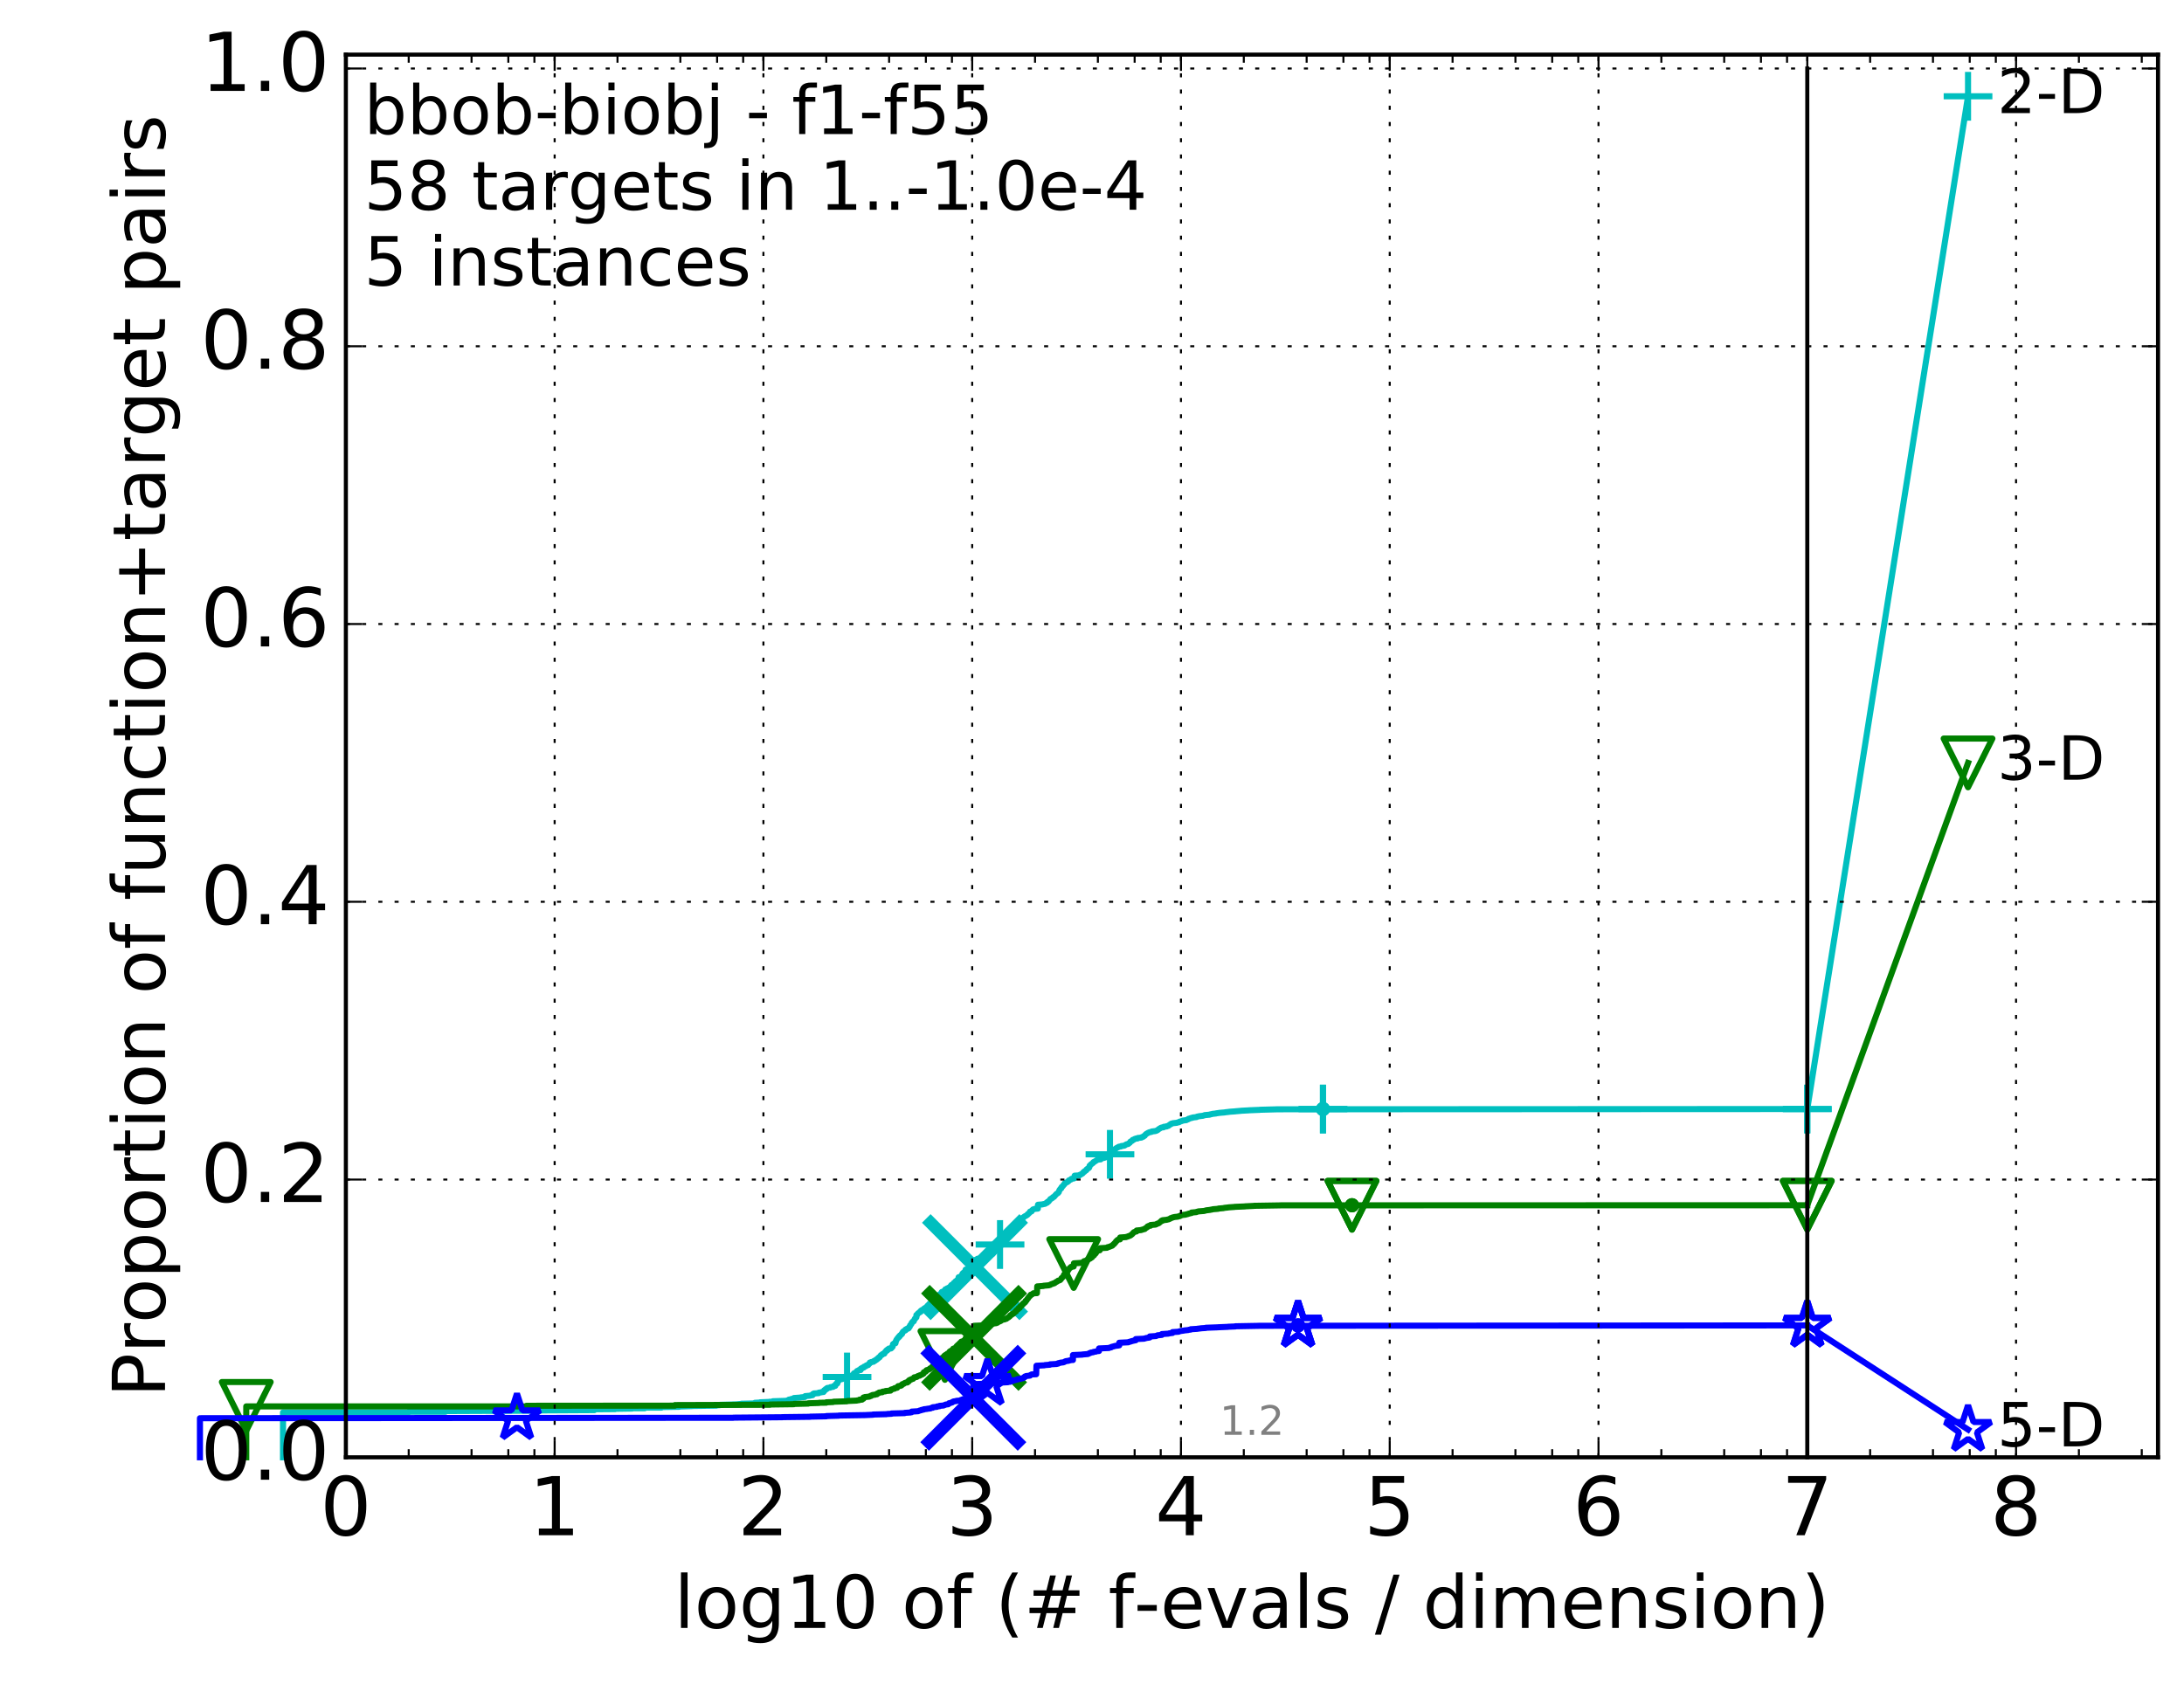 <?xml version="1.0" encoding="utf-8" standalone="no"?>
<!DOCTYPE svg PUBLIC "-//W3C//DTD SVG 1.1//EN"
  "http://www.w3.org/Graphics/SVG/1.1/DTD/svg11.dtd">
<!-- Created with matplotlib (http://matplotlib.org/) -->
<svg height="415pt" version="1.1" viewBox="0 0 538 415" width="538pt" xmlns="http://www.w3.org/2000/svg" xmlns:xlink="http://www.w3.org/1999/xlink">
 <defs>
  <style type="text/css">
*{stroke-linecap:butt;stroke-linejoin:round;stroke-miterlimit:100000;}
  </style>
 </defs>
 <g id="figure_1">
  <g id="patch_1">
   <path d="M 0 415.456 
L 538.8 415.456 
L 538.8 0 
L 0 0 
z
" style="fill:#ffffff;"/>
  </g>
  <g id="axes_1">
   <g id="patch_2">
    <path d="M 85.2 359.056 
L 531.6 359.056 
L 531.6 13.456 
L 85.2 13.456 
z
" style="fill:#ffffff;"/>
   </g>
   <g id="line2d_1">
    <defs>
     <path d="M 0 1.5 
C 0.398 1.5 0.779 1.342 1.061 1.061 
C 1.342 0.779 1.5 0.398 1.5 0 
C 1.5 -0.398 1.342 -0.779 1.061 -1.061 
C 0.779 -1.342 0.398 -1.5 0 -1.5 
C -0.398 -1.5 -0.779 -1.342 -1.061 -1.061 
C -1.342 -0.779 -1.5 -0.398 -1.5 0 
C -1.5 0.398 -1.342 0.779 -1.061 1.061 
C -0.779 1.342 -0.398 1.5 0 1.5 
z
" id="m9141725887" style="stroke:#00bfbf;stroke-width:0.5;"/>
    </defs>
    <g>
     <use style="fill:#00bfbf;stroke:#00bfbf;stroke-width:0.5;" x="325.894" xlink:href="#m9141725887" y="273.244"/>
     <use style="fill:#00bfbf;stroke:#00bfbf;stroke-width:0.5;" x="325.894" xlink:href="#m9141725887" y="273.244"/>
    </g>
   </g>
   <g id="line2d_2">
    <path d="M 69.718 359.056 
L 69.718 347.997 
L 100.682 347.965 
L 100.682 347.826 
L 109.738 347.826 
L 109.738 347.665 
L 132.999 347.557 
L 132.999 347.504 
L 146.417 347.429 
L 146.417 347.225 
L 151.545 347.182 
L 151.545 347.107 
L 155.712 347.043 
L 155.712 346.967 
L 158.813 346.967 
L 158.813 346.817 
L 162.954 346.807 
L 162.954 346.678 
L 167.311 346.603 
L 167.311 346.538 
L 170.469 346.431 
L 170.469 346.41 
L 176.461 346.324 
L 176.461 346.26 
L 177.38 346.195 
L 177.38 346.12 
L 181.482 346.013 
L 181.482 346.002 
L 182.65 345.895 
L 182.65 345.852 
L 185.951 345.777 
L 185.951 345.627 
L 187.261 345.552 
L 187.261 345.498 
L 189.568 345.401 
L 189.568 345.369 
L 190.388 345.369 
L 190.388 345.24 
L 193.831 345.133 
L 193.917 345.037 
L 194.258 345.026 
L 194.343 344.833 
L 194.925 344.758 
L 194.925 344.683 
L 195.572 344.608 
L 195.572 344.447 
L 197.113 344.339 
L 197.188 344.297 
L 198.274 344.189 
L 198.344 343.975 
L 199.578 343.867 
L 199.578 343.825 
L 200.17 343.739 
L 200.235 343.46 
L 200.492 343.46 
L 200.492 343.32 
L 201.676 343.245 
L 201.676 343.127 
L 202.393 343.031 
L 202.393 342.977 
L 202.858 342.966 
L 202.916 342.827 
L 202.973 342.827 
L 203.03 342.537 
L 203.314 342.462 
L 203.371 342.259 
L 203.65 342.226 
L 203.761 341.98 
L 204.522 341.872 
L 204.575 341.765 
L 205.206 341.701 
L 205.206 341.615 
L 205.361 341.615 
L 205.361 341.497 
L 205.769 341.443 
L 205.87 341.068 
L 205.97 340.982 
L 206.07 340.864 
L 206.268 340.853 
L 206.367 340.349 
L 206.563 340.253 
L 206.66 339.974 
L 207.045 339.866 
L 207.045 339.845 
L 207.518 339.77 
L 207.564 339.673 
L 207.842 339.566 
L 207.934 339.523 
L 208.208 339.491 
L 208.298 339.373 
L 208.656 339.266 
L 208.701 339.212 
L 209.052 339.116 
L 209.052 339.073 
L 209.612 339.03 
L 209.697 338.933 
L 209.992 338.847 
L 209.992 338.805 
L 210.2 338.783 
L 210.242 338.558 
L 210.365 338.526 
L 210.365 338.354 
L 210.732 338.257 
L 210.813 338.107 
L 211.054 338.043 
L 211.133 337.786 
L 211.488 337.678 
L 211.527 337.582 
L 211.991 337.56 
L 212.029 337.228 
L 212.37 337.131 
L 212.37 337.002 
L 212.78 336.927 
L 212.891 336.702 
L 213.291 336.606 
L 213.399 336.423 
L 213.861 336.327 
L 213.966 336.091 
L 214.175 335.994 
L 214.279 335.705 
L 214.588 335.662 
L 214.588 335.587 
L 215.192 335.501 
L 215.292 335.308 
L 215.587 335.243 
L 215.619 335.125 
L 215.91 335.018 
L 215.974 334.932 
L 216.038 334.932 
L 216.102 334.761 
L 216.355 334.664 
L 216.449 334.471 
L 216.698 334.396 
L 216.791 334.16 
L 216.914 334.074 
L 217.006 333.892 
L 217.309 333.784 
L 217.399 333.613 
L 217.845 333.506 
L 217.933 333.216 
L 218.05 333.162 
L 218.138 332.98 
L 218.34 332.883 
L 218.34 332.733 
L 218.569 332.723 
L 218.654 332.476 
L 218.908 332.433 
L 218.964 332.261 
L 219.49 332.229 
L 219.544 332.079 
L 219.653 332.079 
L 219.735 331.822 
L 219.896 331.789 
L 219.977 331.189 
L 220.137 331.124 
L 220.163 331.038 
L 220.584 330.953 
L 220.687 330.395 
L 220.739 330.395 
L 220.842 330.084 
L 220.945 329.998 
L 221.047 329.783 
L 221.149 329.698 
L 221.149 329.655 
L 221.351 329.558 
L 221.426 329.312 
L 221.626 329.269 
L 221.676 329.043 
L 221.873 328.936 
L 221.971 328.84 
L 222.045 328.807 
L 222.093 328.625 
L 222.239 328.593 
L 222.335 328.271 
L 222.407 328.164 
L 222.479 328.078 
L 222.622 327.981 
L 222.67 327.939 
L 222.905 327.831 
L 222.905 327.778 
L 223.046 327.778 
L 223.069 327.574 
L 223.324 327.509 
L 223.37 327.402 
L 223.689 327.349 
L 223.757 327.273 
L 223.847 327.252 
L 223.937 326.984 
L 224.093 326.898 
L 224.204 326.523 
L 224.337 326.437 
L 224.446 326.254 
L 224.512 326.19 
L 224.599 325.9 
L 224.751 325.804 
L 224.816 325.643 
L 225.094 325.536 
L 225.2 325.203 
L 225.285 325.117 
L 225.369 324.892 
L 225.494 324.839 
L 225.578 324.635 
L 225.744 324.56 
L 225.744 324.002 
L 225.908 324.002 
L 226.011 323.744 
L 226.072 323.68 
L 226.174 323.562 
L 226.395 323.455 
L 226.455 323.337 
L 226.635 323.294 
L 226.655 323.187 
L 226.813 323.187 
L 226.852 322.94 
L 227.067 322.886 
L 227.145 322.747 
L 227.511 322.64 
L 227.606 322.489 
L 227.682 322.393 
L 227.682 322.371 
L 227.946 322.318 
L 228.039 322.146 
L 228.391 322.039 
L 228.446 321.749 
L 228.61 321.696 
L 228.646 321.545 
L 228.827 321.481 
L 228.827 321.427 
L 228.988 321.374 
L 228.988 321.191 
L 229.184 321.095 
L 229.255 320.966 
L 229.43 320.87 
L 229.465 320.709 
L 229.674 320.677 
L 229.778 320.484 
L 229.898 320.43 
L 229.967 320.269 
L 230.035 320.162 
L 230.103 320.001 
L 230.256 319.915 
L 230.34 319.765 
L 230.441 319.754 
L 230.541 319.443 
L 231.003 319.357 
L 231.084 319.314 
L 231.295 319.218 
L 231.327 319.025 
L 231.519 318.917 
L 231.519 318.907 
L 231.805 318.799 
L 231.915 318.456 
L 232.008 318.445 
L 232.008 318.317 
L 232.411 318.22 
L 232.502 318.081 
L 232.791 317.974 
L 232.881 317.662 
L 233.253 317.555 
L 233.327 317.426 
L 233.619 317.351 
L 233.706 317.255 
L 233.951 317.201 
L 234.036 317.051 
L 234.122 317.008 
L 234.221 316.783 
L 234.334 316.708 
L 234.376 316.601 
L 234.683 316.504 
L 234.738 316.386 
L 234.862 316.365 
L 234.971 316.096 
L 235.148 315.989 
L 235.257 315.925 
L 235.337 315.817 
L 235.364 315.721 
L 235.578 315.721 
L 235.592 315.56 
L 235.882 315.474 
L 235.961 315.217 
L 236.052 315.11 
L 236.143 314.691 
L 236.516 314.584 
L 236.516 314.573 
L 236.669 314.573 
L 236.707 314.423 
L 236.996 314.316 
L 237.058 313.876 
L 237.182 313.854 
L 237.219 313.661 
L 237.489 313.554 
L 237.587 313.35 
L 237.72 313.254 
L 237.829 313.071 
L 237.877 313.071 
L 237.877 312.803 
L 238.655 312.696 
L 238.655 312.664 
L 239.608 312.589 
L 239.686 312.503 
L 239.763 312.503 
L 239.763 312.246 
L 240.189 312.203 
L 240.243 310.422 
L 240.756 310.315 
L 240.766 310.143 
L 242.037 310.057 
L 242.037 310.014 
L 242.868 309.907 
L 242.945 309.832 
L 243.362 309.768 
L 243.465 309.617 
L 243.669 309.51 
L 243.743 309.489 
L 243.872 309.382 
L 243.973 309.328 
L 244.091 309.221 
L 244.2 309.038 
L 244.514 308.931 
L 244.621 308.523 
L 244.674 308.459 
L 244.78 308.33 
L 244.921 308.234 
L 245.008 308.137 
L 245.095 308.03 
L 245.13 307.998 
L 245.363 307.891 
L 245.397 307.644 
L 245.542 307.558 
L 245.627 307.429 
L 245.754 307.333 
L 245.864 307.065 
L 245.972 306.968 
L 246.048 306.861 
L 246.246 306.775 
L 246.345 306.614 
L 246.688 306.507 
L 246.76 306.346 
L 246.921 306.249 
L 247.001 306.078 
L 247.08 305.992 
L 247.184 305.863 
L 247.278 305.799 
L 247.381 305.638 
L 247.677 305.531 
L 247.785 305.209 
L 247.923 305.102 
L 248.03 304.769 
L 248.174 304.662 
L 248.272 304.501 
L 248.377 304.437 
L 248.482 304.115 
L 248.653 304.007 
L 248.705 303.889 
L 248.955 303.782 
L 249.042 303.675 
L 249.202 303.589 
L 249.31 303.46 
L 249.432 303.364 
L 249.532 303.139 
L 249.589 303.085 
L 249.688 302.667 
L 249.738 302.581 
L 249.836 302.377 
L 250.039 302.27 
L 250.081 302.184 
L 250.275 302.077 
L 250.378 301.948 
L 250.535 301.841 
L 250.616 301.562 
L 250.758 301.465 
L 250.839 301.401 
L 251.053 301.294 
L 251.159 301.09 
L 251.225 300.983 
L 251.331 300.854 
L 251.449 300.757 
L 251.488 300.682 
L 251.631 300.586 
L 251.735 300.446 
L 251.831 300.371 
L 251.921 300.039 
L 252.15 299.931 
L 252.232 299.813 
L 252.421 299.706 
L 252.521 299.631 
L 252.787 299.524 
L 252.879 299.427 
L 253.081 299.32 
L 253.159 299.148 
L 253.37 299.041 
L 253.478 298.891 
L 253.627 298.784 
L 253.733 298.526 
L 254.125 298.451 
L 254.224 298.204 
L 254.402 298.097 
L 254.476 297.979 
L 254.872 297.872 
L 254.911 297.84 
L 255.665 297.775 
L 255.692 296.831 
L 256.83 296.735 
L 256.928 296.692 
L 257.454 296.585 
L 257.563 296.52 
L 257.712 296.424 
L 257.746 296.359 
L 257.982 296.306 
L 258.04 296.113 
L 258.321 296.016 
L 258.421 295.834 
L 258.541 295.727 
L 258.631 295.609 
L 258.683 295.523 
L 258.787 295.394 
L 259.053 295.287 
L 259.16 295.19 
L 259.285 295.137 
L 259.377 294.965 
L 259.663 294.858 
L 259.763 294.697 
L 259.893 294.59 
L 260 294.418 
L 260.138 294.321 
L 260.226 294.182 
L 260.376 294.075 
L 260.477 294.032 
L 260.624 293.946 
L 260.685 293.828 
L 260.819 293.721 
L 260.926 293.356 
L 260.951 293.335 
L 261.041 293.131 
L 261.139 293.034 
L 261.248 292.863 
L 261.425 292.787 
L 261.533 292.455 
L 261.674 292.369 
L 261.753 292.294 
L 261.823 292.208 
L 261.917 292.09 
L 261.966 291.983 
L 262.076 291.876 
L 262.226 291.768 
L 262.31 291.5 
L 262.558 291.393 
L 262.669 291.329 
L 262.944 291.232 
L 263.034 291.125 
L 263.204 291.028 
L 263.285 290.835 
L 263.511 290.739 
L 263.618 290.685 
L 263.855 290.589 
L 263.934 290.449 
L 264.553 290.342 
L 264.579 290.277 
L 264.72 290.267 
L 264.72 289.666 
L 265.928 289.58 
L 266.016 289.441 
L 266.317 289.344 
L 266.398 289.269 
L 266.594 289.162 
L 266.704 289.076 
L 266.763 289.012 
L 266.865 288.829 
L 267.093 288.722 
L 267.197 288.55 
L 267.412 288.443 
L 267.514 288.39 
L 267.628 288.293 
L 267.685 288.111 
L 267.824 288.025 
L 267.931 287.907 
L 268.176 287.81 
L 268.287 287.66 
L 268.312 287.66 
L 268.419 287.199 
L 268.583 287.092 
L 268.653 287.006 
L 268.732 286.899 
L 268.825 286.813 
L 269.016 286.716 
L 269.111 286.62 
L 269.271 286.512 
L 269.362 286.319 
L 269.627 286.212 
L 269.691 286.158 
L 269.889 286.051 
L 269.986 285.965 
L 270.159 285.858 
L 270.244 285.783 
L 270.77 285.676 
L 270.77 285.665 
L 271.144 285.644 
L 271.144 285.397 
L 271.91 285.29 
L 271.981 285.268 
L 272.286 285.172 
L 272.361 285.097 
L 272.694 285 
L 272.805 284.839 
L 273.077 284.732 
L 273.169 284.689 
L 273.358 284.603 
L 273.456 284.346 
L 273.621 284.238 
L 273.708 284.153 
L 273.891 284.067 
L 273.975 283.638 
L 274.108 283.53 
L 274.214 283.455 
L 274.432 283.348 
L 274.537 283.209 
L 274.713 283.101 
L 274.801 283.026 
L 274.952 282.94 
L 274.959 282.898 
L 275.177 282.79 
L 275.278 282.715 
L 275.524 282.629 
L 275.613 282.533 
L 276.128 282.468 
L 276.192 282.372 
L 276.967 282.265 
L 277.063 282.211 
L 277.191 282.125 
L 277.294 282.05 
L 277.511 281.943 
L 277.511 281.932 
L 277.918 281.857 
L 278.024 281.718 
L 278.253 281.61 
L 278.351 281.492 
L 278.395 281.417 
L 278.457 281.278 
L 278.68 281.171 
L 278.788 281.128 
L 278.945 281.02 
L 279.027 280.849 
L 279.369 280.752 
L 279.471 280.645 
L 279.806 280.538 
L 279.806 280.516 
L 280.199 280.506 
L 280.295 280.377 
L 281.176 280.28 
L 281.263 280.173 
L 281.635 280.066 
L 281.745 279.926 
L 281.99 279.819 
L 282.094 279.647 
L 282.184 279.54 
L 282.289 279.444 
L 282.438 279.336 
L 282.5 279.293 
L 282.683 279.218 
L 282.788 279.122 
L 283.058 279.015 
L 283.132 278.972 
L 283.642 278.875 
L 283.724 278.779 
L 284.606 278.671 
L 284.695 278.639 
L 285.013 278.532 
L 285.077 278.467 
L 285.276 278.36 
L 285.353 278.253 
L 285.512 278.156 
L 285.606 278.092 
L 285.788 277.996 
L 285.879 277.91 
L 286.179 277.802 
L 286.249 277.781 
L 286.624 277.749 
L 286.696 277.62 
L 287.417 277.534 
L 287.431 277.47 
L 287.81 277.384 
L 287.897 277.288 
L 288.068 277.202 
L 288.16 277.084 
L 288.44 276.976 
L 288.473 276.88 
L 288.84 276.773 
L 288.922 276.74 
L 289.91 276.633 
L 289.97 276.59 
L 290.468 276.483 
L 290.554 276.365 
L 290.981 276.258 
L 291.018 276.236 
L 291.308 276.129 
L 291.373 276.086 
L 292.232 275.979 
L 292.253 275.936 
L 292.521 275.839 
L 292.622 275.786 
L 292.748 275.743 
L 292.77 275.657 
L 293.168 275.55 
L 293.266 275.485 
L 293.737 275.4 
L 293.789 275.335 
L 294.754 275.228 
L 294.841 275.132 
L 295.369 275.024 
L 295.369 275.014 
L 296.313 274.906 
L 296.313 274.896 
L 296.694 274.788 
L 296.751 274.745 
L 297.959 274.638 
L 297.997 274.595 
L 298.535 274.488 
L 298.623 274.445 
L 299.547 274.338 
L 299.58 274.306 
L 300.384 274.198 
L 300.384 274.188 
L 301.699 274.08 
L 301.799 274.048 
L 302.744 273.941 
L 302.839 273.919 
L 304.332 273.812 
L 304.332 273.801 
L 305.595 273.694 
L 305.705 273.673 
L 307.678 273.565 
L 307.678 273.555 
L 310.372 273.447 
L 310.382 273.426 
L 314.429 273.319 
L 314.429 273.308 
L 445.2 273.244 
L 445.2 273.244 
" style="fill:none;stroke:#00bfbf;stroke-linecap:square;stroke-width:1.5;"/>
   </g>
   <g id="line2d_3">
    <defs>
     <path d="M -6 0 
L 6 0 
M 0 6 
L 0 -6 
" id="md468688502" style="stroke:#00bfbf;stroke-width:1.5;"/>
    </defs>
    <g>
     <use style="fill:none;stroke:#00bfbf;stroke-width:1.5;" x="208.656" xlink:href="#md468688502" y="339.266"/>
     <use style="fill:none;stroke:#00bfbf;stroke-width:1.5;" x="246.345" xlink:href="#md468688502" y="306.625"/>
     <use style="fill:none;stroke:#00bfbf;stroke-width:1.5;" x="273.424" xlink:href="#md468688502" y="284.399"/>
     <use style="fill:none;stroke:#00bfbf;stroke-width:1.5;" x="325.894" xlink:href="#md468688502" y="273.244"/>
     <use style="fill:none;stroke:#00bfbf;stroke-width:1.5;" x="325.894" xlink:href="#md468688502" y="273.244"/>
     <use style="fill:none;stroke:#00bfbf;stroke-width:1.5;" x="445.2" xlink:href="#md468688502" y="273.244"/>
    </g>
   </g>
   <g id="line2d_4"/>
   <g id="line2d_5">
    <path clip-path="url(#p300a649354)" d="M 240.178 312.203 
" style="fill:none;stroke:#00bfbf;stroke-linecap:square;"/>
    <defs>
     <path d="M -12 12 
L 12 -12 
M -12 -12 
L 12 12 
" id="md5beb6455b" style="stroke:#00bfbf;stroke-width:3.0;"/>
    </defs>
    <g clip-path="url(#p300a649354)">
     <use style="fill:#00bfbf;stroke:#00bfbf;stroke-width:3.0;" x="240.178" xlink:href="#md5beb6455b" y="312.203"/>
    </g>
   </g>
   <g id="line2d_6">
    <defs>
     <path d="M 0 1.5 
C 0.398 1.5 0.779 1.342 1.061 1.061 
C 1.342 0.779 1.5 0.398 1.5 0 
C 1.5 -0.398 1.342 -0.779 1.061 -1.061 
C 0.779 -1.342 0.398 -1.5 0 -1.5 
C -0.398 -1.5 -0.779 -1.342 -1.061 -1.061 
C -1.342 -0.779 -1.5 -0.398 -1.5 0 
C -1.5 0.398 -1.342 0.779 -1.061 1.061 
C -0.779 1.342 -0.398 1.5 0 1.5 
z
" id="m3206592881" style="stroke:#008000;stroke-width:0.5;"/>
    </defs>
    <g>
     <use style="fill:#008000;stroke:#008000;stroke-width:0.5;" x="333.046" xlink:href="#m3206592881" y="296.949"/>
     <use style="fill:#008000;stroke:#008000;stroke-width:0.5;" x="333.046" xlink:href="#m3206592881" y="296.949"/>
    </g>
   </g>
   <g id="line2d_7">
    <path d="M 60.662 359.056 
L 60.662 346.506 
L 129.701 346.506 
L 129.701 346.356 
L 166.249 346.324 
L 166.249 346.184 
L 189.707 346.109 
L 189.707 346.045 
L 195.572 345.97 
L 195.572 345.906 
L 199.106 345.82 
L 199.106 345.745 
L 201.797 345.659 
L 201.797 345.616 
L 203.539 345.594 
L 203.539 345.498 
L 205.223 345.434 
L 205.326 345.358 
L 208.641 345.251 
L 208.701 345.187 
L 211.027 345.08 
L 211.027 345.058 
L 211.735 344.951 
L 211.735 344.844 
L 212.345 344.844 
L 212.345 344.683 
L 212.694 344.618 
L 212.694 344.329 
L 213.037 344.232 
L 213.037 344.211 
L 214.152 344.103 
L 214.152 344.039 
L 214.565 343.943 
L 214.565 343.857 
L 214.903 343.76 
L 214.903 343.707 
L 215.565 343.621 
L 215.565 343.589 
L 216.038 343.514 
L 216.144 343.32 
L 216.48 343.224 
L 216.563 343.095 
L 217.339 343.02 
L 217.399 342.881 
L 218.128 342.795 
L 218.147 342.72 
L 219.371 342.623 
L 219.481 342.376 
L 219.878 342.269 
L 219.914 342.237 
L 220.392 342.13 
L 220.392 342.012 
L 220.996 341.915 
L 221.081 341.679 
L 221.25 341.572 
L 221.25 341.518 
L 221.832 341.443 
L 221.93 341.357 
L 222.045 341.357 
L 222.045 341.229 
L 222.19 341.229 
L 222.271 341.036 
L 222.638 340.939 
L 222.717 340.843 
L 222.905 340.735 
L 222.999 340.692 
L 223.553 340.596 
L 223.629 340.371 
L 223.885 340.328 
L 223.93 340.092 
L 224.123 339.984 
L 224.182 339.952 
L 224.476 339.888 
L 224.534 339.791 
L 224.923 339.716 
L 224.98 339.588 
L 225.179 339.491 
L 225.207 339.352 
L 225.833 339.255 
L 225.847 339.18 
L 226.065 339.083 
L 226.16 339.008 
L 226.549 338.944 
L 226.562 338.858 
L 226.918 338.751 
L 226.983 338.687 
L 227.242 338.601 
L 227.293 338.515 
L 227.511 338.429 
L 227.574 338.097 
L 227.952 337.989 
L 228.039 337.914 
L 228.076 337.914 
L 228.126 337.71 
L 228.249 337.625 
L 228.249 337.592 
L 228.664 337.485 
L 228.749 337.41 
L 229.024 337.303 
L 229.131 337.131 
L 229.448 337.045 
L 229.495 336.906 
L 229.599 336.874 
L 229.669 336.702 
L 229.978 336.67 
L 230.001 336.552 
L 230.407 336.488 
L 230.496 336.284 
L 230.585 336.219 
L 230.608 336.101 
L 230.927 336.005 
L 231.003 335.908 
L 231.122 335.823 
L 231.23 335.672 
L 231.402 335.565 
L 231.434 335.49 
L 231.551 335.49 
L 231.647 335.308 
L 231.731 335.308 
L 231.836 334.771 
L 231.93 334.675 
L 231.93 334.632 
L 232.18 334.525 
L 232.252 334.46 
L 232.406 334.396 
L 232.508 334.203 
L 232.579 334.117 
L 232.68 333.999 
L 232.821 333.956 
L 232.921 333.827 
L 233.268 333.763 
L 233.327 333.549 
L 233.6 333.473 
L 233.658 333.366 
L 233.821 333.259 
L 233.908 333.044 
L 234.079 332.937 
L 234.079 332.905 
L 234.268 332.83 
L 234.324 332.765 
L 234.613 332.669 
L 234.715 332.519 
L 234.752 332.487 
L 234.816 332.294 
L 235.252 332.186 
L 235.351 332.036 
L 235.512 331.929 
L 235.618 331.736 
L 235.698 331.628 
L 235.803 331.564 
L 235.856 331.489 
L 235.952 331.382 
L 236.126 331.274 
L 236.229 331.124 
L 236.427 331.017 
L 236.469 330.888 
L 236.698 330.835 
L 236.782 330.577 
L 237.157 330.502 
L 237.157 330.449 
L 237.51 330.341 
L 237.51 330.331 
L 237.64 330.234 
L 237.72 330.084 
L 238.016 329.987 
L 238.096 329.923 
L 238.214 329.901 
L 238.317 329.751 
L 239.269 329.741 
L 239.269 329.623 
L 239.957 329.623 
L 239.957 326.651 
L 242.189 326.555 
L 242.189 326.533 
L 243.075 326.469 
L 243.138 326.383 
L 243.945 326.297 
L 243.945 326.254 
L 244.392 326.147 
L 244.392 326.104 
L 245.391 326.008 
L 245.391 325.986 
L 245.726 325.879 
L 245.805 325.686 
L 246.2 325.589 
L 246.293 325.557 
L 246.533 325.45 
L 246.631 325.31 
L 246.873 325.225 
L 246.889 325.15 
L 247.464 325.075 
L 247.516 325.021 
L 247.923 324.914 
L 248.03 324.774 
L 248.272 324.667 
L 248.357 324.592 
L 248.467 324.549 
L 248.572 324.409 
L 248.744 324.324 
L 248.833 324.109 
L 249.008 324.034 
L 249.11 323.97 
L 249.216 323.937 
L 249.255 323.766 
L 249.58 323.691 
L 249.684 323.573 
L 249.815 323.476 
L 249.895 323.369 
L 250.053 323.262 
L 250.127 323.133 
L 250.275 323.112 
L 250.339 322.886 
L 250.458 322.8 
L 250.567 322.672 
L 250.792 322.564 
L 250.877 322.339 
L 251.197 322.232 
L 251.245 321.975 
L 251.42 321.878 
L 251.529 321.771 
L 251.625 321.739 
L 251.732 321.47 
L 251.972 321.374 
L 252.049 321.127 
L 252.339 321.02 
L 252.364 320.902 
L 252.56 320.816 
L 252.655 320.505 
L 252.877 320.398 
L 252.983 320.162 
L 253.056 320.097 
L 253.141 319.958 
L 253.25 319.894 
L 253.354 319.69 
L 253.402 319.582 
L 253.494 319.486 
L 253.613 319.422 
L 253.696 319.282 
L 253.826 319.207 
L 253.904 319.003 
L 254.229 318.917 
L 254.302 318.821 
L 254.505 318.714 
L 254.565 318.639 
L 255.435 318.606 
L 255.512 316.944 
L 257.049 316.836 
L 257.082 316.783 
L 258.353 316.676 
L 258.362 316.654 
L 258.699 316.579 
L 258.774 316.493 
L 259.043 316.386 
L 259.104 316.354 
L 259.442 316.268 
L 259.46 316.214 
L 259.772 316.15 
L 259.868 316.064 
L 259.978 315.978 
L 260.076 315.893 
L 260.309 315.796 
L 260.417 315.71 
L 260.559 315.635 
L 260.652 315.539 
L 261.058 315.431 
L 261.115 315.399 
L 261.219 315.313 
L 261.326 315.195 
L 261.404 315.099 
L 261.504 314.895 
L 261.667 314.788 
L 261.777 314.648 
L 261.895 314.541 
L 261.982 314.412 
L 262.047 314.305 
L 262.121 314.037 
L 262.245 313.962 
L 262.354 313.865 
L 262.49 313.758 
L 262.546 313.726 
L 262.633 313.629 
L 262.736 313.479 
L 262.883 313.372 
L 262.987 313.189 
L 263.068 313.082 
L 263.176 312.868 
L 263.292 312.76 
L 263.379 312.578 
L 263.471 312.503 
L 263.509 312.417 
L 263.741 312.31 
L 263.829 312.138 
L 264.49 312.042 
L 264.541 311.259 
L 266.294 311.151 
L 266.294 311.13 
L 266.749 311.033 
L 266.758 310.99 
L 266.943 310.948 
L 267.041 310.733 
L 267.473 310.637 
L 267.57 310.572 
L 267.701 310.465 
L 267.808 310.422 
L 267.959 310.315 
L 268.038 310.229 
L 268.483 310.122 
L 268.534 310.047 
L 268.75 309.939 
L 268.84 309.864 
L 269.011 309.757 
L 269.091 309.617 
L 269.15 309.521 
L 269.258 309.403 
L 269.473 309.306 
L 269.558 309.081 
L 269.73 308.974 
L 269.822 308.888 
L 269.91 308.802 
L 270.017 308.631 
L 270.062 308.523 
L 270.155 308.32 
L 270.354 308.244 
L 270.454 308.137 
L 270.915 308.041 
L 270.953 307.537 
L 272.694 307.429 
L 272.791 307.301 
L 273.287 307.193 
L 273.366 307.14 
L 273.624 307.043 
L 273.712 307 
L 273.99 306.904 
L 274.09 306.775 
L 274.183 306.668 
L 274.254 306.614 
L 274.431 306.507 
L 274.507 306.346 
L 274.642 306.249 
L 274.752 306.131 
L 274.82 306.024 
L 274.927 305.842 
L 275.05 305.777 
L 275.136 305.638 
L 275.261 305.552 
L 275.292 305.498 
L 275.58 305.402 
L 275.58 305.359 
L 275.898 305.359 
L 275.929 304.898 
L 277.411 304.791 
L 277.464 304.748 
L 277.864 304.64 
L 277.973 304.576 
L 278.316 304.469 
L 278.411 304.415 
L 278.587 304.319 
L 278.659 304.243 
L 278.809 304.136 
L 278.897 304.05 
L 279.019 303.943 
L 279.111 303.793 
L 279.248 303.707 
L 279.313 303.6 
L 279.613 303.493 
L 279.705 303.407 
L 279.97 303.407 
L 279.996 303.171 
L 281.112 303.064 
L 281.118 303.031 
L 281.564 302.924 
L 281.634 302.881 
L 282.003 302.795 
L 282.1 302.656 
L 282.291 302.559 
L 282.389 302.463 
L 282.601 302.366 
L 282.678 302.184 
L 282.907 302.077 
L 282.982 302.034 
L 283.413 301.991 
L 283.435 301.819 
L 284.653 301.712 
L 284.675 301.691 
L 284.954 301.583 
L 285.003 301.519 
L 285.339 301.412 
L 285.41 301.39 
L 285.582 301.283 
L 285.686 301.154 
L 285.869 301.047 
L 285.965 300.918 
L 286.104 300.822 
L 286.128 300.757 
L 286.395 300.757 
L 286.395 300.639 
L 287.435 300.532 
L 287.503 300.5 
L 287.929 300.403 
L 288.029 300.339 
L 288.302 300.232 
L 288.379 300.135 
L 288.767 300.028 
L 288.832 299.964 
L 289.316 299.856 
L 289.316 299.846 
L 290.149 299.76 
L 290.149 299.728 
L 290.667 299.62 
L 290.767 299.502 
L 291.165 299.395 
L 291.22 299.352 
L 292.131 299.256 
L 292.214 299.202 
L 292.664 299.095 
L 292.773 299.041 
L 293.185 298.934 
L 293.293 298.88 
L 293.508 298.869 
L 293.522 298.751 
L 294.695 298.644 
L 294.719 298.601 
L 295.13 298.494 
L 295.201 298.462 
L 296.618 298.355 
L 296.708 298.322 
L 297.105 298.226 
L 297.105 298.204 
L 298.062 298.097 
L 298.062 298.086 
L 298.654 297.979 
L 298.742 297.936 
L 300.06 297.829 
L 300.156 297.765 
L 301.434 297.657 
L 301.539 297.604 
L 302.541 297.496 
L 302.585 297.475 
L 304.125 297.368 
L 304.149 297.346 
L 306.682 297.239 
L 306.692 297.218 
L 308.892 297.11 
L 308.892 297.089 
L 315.426 296.982 
L 315.426 296.971 
L 445.2 296.949 
L 445.2 296.949 
" style="fill:none;stroke:#008000;stroke-linecap:square;stroke-width:1.5;"/>
   </g>
   <g id="line2d_8">
    <defs>
     <path d="M -0 6 
L 6 -6 
L -6 -6 
z
" id="mce129d2101" style="stroke:#008000;stroke-linejoin:miter;stroke-width:1.5;"/>
    </defs>
    <g>
     <use style="fill:none;stroke:#008000;stroke-linejoin:miter;stroke-width:1.5;" x="60.662" xlink:href="#mce129d2101" y="346.506"/>
     <use style="fill:none;stroke:#008000;stroke-linejoin:miter;stroke-width:1.5;" x="232.771" xlink:href="#mce129d2101" y="333.956"/>
     <use style="fill:none;stroke:#008000;stroke-linejoin:miter;stroke-width:1.5;" x="264.49" xlink:href="#mce129d2101" y="311.302"/>
     <use style="fill:none;stroke:#008000;stroke-linejoin:miter;stroke-width:1.5;" x="333.046" xlink:href="#mce129d2101" y="296.96"/>
     <use style="fill:none;stroke:#008000;stroke-linejoin:miter;stroke-width:1.5;" x="333.046" xlink:href="#mce129d2101" y="296.949"/>
     <use style="fill:none;stroke:#008000;stroke-linejoin:miter;stroke-width:1.5;" x="445.2" xlink:href="#mce129d2101" y="296.949"/>
    </g>
   </g>
   <g id="line2d_9"/>
   <g id="line2d_10">
    <path clip-path="url(#p300a649354)" d="M 239.95 329.623 
" style="fill:none;stroke:#008000;stroke-linecap:square;"/>
    <defs>
     <path d="M -12 12 
L 12 -12 
M -12 -12 
L 12 12 
" id="mbc721dcec2" style="stroke:#008000;stroke-width:3.0;"/>
    </defs>
    <g clip-path="url(#p300a649354)">
     <use style="fill:#008000;stroke:#008000;stroke-width:3.0;" x="239.95" xlink:href="#mbc721dcec2" y="329.623"/>
    </g>
   </g>
   <g id="line2d_11">
    <defs>
     <path d="M 0 1.5 
C 0.398 1.5 0.779 1.342 1.061 1.061 
C 1.342 0.779 1.5 0.398 1.5 0 
C 1.5 -0.398 1.342 -0.779 1.061 -1.061 
C 0.779 -1.342 0.398 -1.5 0 -1.5 
C -0.398 -1.5 -0.779 -1.342 -1.061 -1.061 
C -1.342 -0.779 -1.5 -0.398 -1.5 0 
C -1.5 0.398 -1.342 0.779 -1.061 1.061 
C -0.779 1.342 -0.398 1.5 0 1.5 
z
" id="m511f0e1e15" style="stroke:#0000ff;stroke-width:0.5;"/>
    </defs>
    <g>
     <use style="fill:#0000ff;stroke:#0000ff;stroke-width:0.5;" x="319.758" xlink:href="#m511f0e1e15" y="326.555"/>
     <use style="fill:#0000ff;stroke:#0000ff;stroke-width:0.5;" x="319.758" xlink:href="#m511f0e1e15" y="326.555"/>
    </g>
   </g>
   <g id="line2d_12">
    <path d="M 49.253 359.056 
L 49.253 349.424 
L 180.658 349.317 
L 180.658 349.284 
L 192.753 349.177 
L 192.753 349.156 
L 199.565 349.07 
L 199.565 349.038 
L 203.583 348.952 
L 203.583 348.888 
L 206.66 348.802 
L 206.66 348.759 
L 213.298 348.652 
L 213.298 348.641 
L 215.059 348.566 
L 215.059 348.512 
L 218.42 348.426 
L 218.501 348.383 
L 219.626 348.33 
L 219.626 348.255 
L 222.849 348.169 
L 222.859 348.104 
L 224.306 348.008 
L 224.306 347.954 
L 224.569 347.954 
L 224.586 347.793 
L 226.165 347.697 
L 226.23 347.654 
L 226.551 347.547 
L 226.551 347.525 
L 226.97 347.439 
L 226.97 347.386 
L 227.541 347.289 
L 227.541 347.225 
L 228.372 347.128 
L 228.372 347.107 
L 229.223 347 
L 229.237 346.957 
L 229.518 346.871 
L 229.518 346.839 
L 229.781 346.839 
L 229.781 346.721 
L 230.806 346.613 
L 230.859 346.517 
L 231.443 346.463 
L 231.443 346.378 
L 232.426 346.292 
L 232.524 346.227 
L 232.869 346.12 
L 232.947 346.056 
L 233.59 345.981 
L 233.59 345.927 
L 233.787 345.83 
L 233.787 345.723 
L 234.305 345.616 
L 234.305 345.594 
L 234.608 345.509 
L 234.608 345.423 
L 234.878 345.316 
L 234.878 345.294 
L 235.602 345.187 
L 235.602 345.144 
L 236.636 345.058 
L 236.737 344.908 
L 237.103 344.844 
L 237.202 344.736 
L 237.667 344.661 
L 237.667 344.597 
L 238.401 344.5 
L 238.401 344.468 
L 239.77 344.382 
L 239.77 341.025 
L 242.735 340.928 
L 242.735 340.907 
L 243.799 340.885 
L 243.879 340.778 
L 246.149 340.671 
L 246.149 340.66 
L 248.263 340.553 
L 248.353 340.489 
L 248.917 340.435 
L 248.923 340.306 
L 249.524 340.21 
L 249.603 340.092 
L 250.269 339.984 
L 250.352 339.931 
L 250.687 339.877 
L 250.706 339.802 
L 251.421 339.706 
L 251.471 339.663 
L 252.036 339.555 
L 252.14 339.405 
L 252.445 339.309 
L 252.457 339.148 
L 252.762 339.062 
L 252.762 339.03 
L 253.737 338.923 
L 253.84 338.772 
L 254.132 338.665 
L 254.132 338.633 
L 255.249 338.59 
L 255.32 336.488 
L 257.264 336.391 
L 257.354 336.337 
L 258.658 336.241 
L 258.666 336.144 
L 260.288 336.059 
L 260.33 336.005 
L 260.655 335.973 
L 260.655 335.876 
L 261.161 335.769 
L 261.161 335.747 
L 262.012 335.64 
L 262.043 335.619 
L 262.253 335.522 
L 262.253 335.501 
L 262.482 335.393 
L 262.589 335.361 
L 263.308 335.254 
L 263.375 335.211 
L 263.857 335.104 
L 263.931 335.082 
L 264.305 335.082 
L 264.305 333.86 
L 266.634 333.752 
L 266.64 333.72 
L 267.931 333.613 
L 268.035 333.591 
L 268.241 333.495 
L 268.281 333.431 
L 268.565 333.355 
L 268.647 333.27 
L 269.294 333.162 
L 269.377 333.087 
L 270.081 332.98 
L 270.187 332.905 
L 270.73 332.862 
L 270.73 332.229 
L 273.175 332.122 
L 273.205 332.068 
L 273.724 331.961 
L 273.776 331.864 
L 274.185 331.757 
L 274.26 331.736 
L 274.638 331.628 
L 274.688 331.607 
L 275.469 331.51 
L 275.474 331.468 
L 275.713 331.468 
L 275.713 330.824 
L 277.959 330.717 
L 278.035 330.642 
L 278.512 330.534 
L 278.526 330.502 
L 278.944 330.395 
L 279.027 330.363 
L 279.552 330.255 
L 279.582 330.213 
L 279.785 330.213 
L 279.785 329.923 
L 281.841 329.826 
L 281.841 329.805 
L 282.287 329.698 
L 282.326 329.665 
L 283.028 329.569 
L 283.057 329.526 
L 283.228 329.526 
L 283.228 329.279 
L 284.788 329.172 
L 284.855 329.118 
L 285.154 329.011 
L 285.154 328.99 
L 286.211 328.893 
L 286.211 328.689 
L 287.826 328.582 
L 287.905 328.528 
L 288.708 328.421 
L 288.708 328.41 
L 288.841 328.41 
L 288.841 328.207 
L 290.338 328.11 
L 290.403 328.056 
L 290.828 327.949 
L 290.828 327.939 
L 291.632 327.831 
L 291.696 327.799 
L 292.729 327.692 
L 292.827 327.638 
L 293.323 327.585 
L 293.323 327.499 
L 294.962 327.402 
L 294.962 327.381 
L 295.872 327.273 
L 295.872 327.263 
L 297.054 327.188 
L 297.054 327.134 
L 300.007 327.027 
L 300.007 327.016 
L 302.485 326.909 
L 302.522 326.887 
L 304.322 326.812 
L 304.322 326.769 
L 310.044 326.662 
L 310.044 326.651 
L 445.2 326.555 
L 445.2 326.555 
" style="fill:none;stroke:#0000ff;stroke-linecap:square;stroke-width:1.5;"/>
   </g>
   <g id="line2d_13">
    <defs>
     <path d="M 0 -6 
L -1.347 -1.854 
L -5.706 -1.854 
L -2.18 0.708 
L -3.527 4.854 
L -0 2.292 
L 3.527 4.854 
L 2.18 0.708 
L 5.706 -1.854 
L 1.347 -1.854 
z
" id="m307bb250ea" style="stroke:#0000ff;stroke-linejoin:bevel;stroke-width:1.5;"/>
    </defs>
    <g>
     <use style="fill:none;stroke:#0000ff;stroke-linejoin:bevel;stroke-width:1.5;" x="127.348" xlink:href="#m307bb250ea" y="349.349"/>
     <use style="fill:none;stroke:#0000ff;stroke-linejoin:bevel;stroke-width:1.5;" x="243.251" xlink:href="#m307bb250ea" y="340.885"/>
     <use style="fill:none;stroke:#0000ff;stroke-linejoin:bevel;stroke-width:1.5;" x="319.758" xlink:href="#m307bb250ea" y="326.566"/>
     <use style="fill:none;stroke:#0000ff;stroke-linejoin:bevel;stroke-width:1.5;" x="319.758" xlink:href="#m307bb250ea" y="326.555"/>
     <use style="fill:none;stroke:#0000ff;stroke-linejoin:bevel;stroke-width:1.5;" x="319.758" xlink:href="#m307bb250ea" y="326.555"/>
     <use style="fill:none;stroke:#0000ff;stroke-linejoin:bevel;stroke-width:1.5;" x="445.2" xlink:href="#m307bb250ea" y="326.555"/>
    </g>
   </g>
   <g id="line2d_14"/>
   <g id="line2d_15">
    <path clip-path="url(#p300a649354)" d="M 239.765 344.382 
" style="fill:none;stroke:#0000ff;stroke-linecap:square;"/>
    <defs>
     <path d="M -12 12 
L 12 -12 
M -12 -12 
L 12 12 
" id="m619030a081" style="stroke:#0000ff;stroke-width:3.0;"/>
    </defs>
    <g clip-path="url(#p300a649354)">
     <use style="fill:#0000ff;stroke:#0000ff;stroke-width:3.0;" x="239.765" xlink:href="#m619030a081" y="344.382"/>
    </g>
   </g>
   <g id="line2d_16">
    <path d="M 445.2 326.555 
L 484.8 352.213 
" style="fill:none;stroke:#0000ff;stroke-linecap:square;stroke-width:1.5;"/>
    <g>
     <use style="fill:none;stroke:#0000ff;stroke-linejoin:bevel;stroke-width:1.5;" x="445.2" xlink:href="#m307bb250ea" y="326.555"/>
     <use style="fill:none;stroke:#0000ff;stroke-linejoin:bevel;stroke-width:1.5;" x="484.8" xlink:href="#m307bb250ea" y="352.213"/>
    </g>
   </g>
   <g id="line2d_17">
    <path d="M 445.2 296.949 
L 484.8 187.967 
" style="fill:none;stroke:#008000;stroke-linecap:square;stroke-width:1.5;"/>
    <g>
     <use style="fill:none;stroke:#008000;stroke-linejoin:miter;stroke-width:1.5;" x="445.2" xlink:href="#mce129d2101" y="296.949"/>
     <use style="fill:none;stroke:#008000;stroke-linejoin:miter;stroke-width:1.5;" x="484.8" xlink:href="#mce129d2101" y="187.967"/>
    </g>
   </g>
   <g id="line2d_18">
    <path d="M 445.2 273.244 
L 484.8 23.722 
" style="fill:none;stroke:#00bfbf;stroke-linecap:square;stroke-width:1.5;"/>
    <g>
     <use style="fill:none;stroke:#00bfbf;stroke-width:1.5;" x="445.2" xlink:href="#md468688502" y="273.244"/>
     <use style="fill:none;stroke:#00bfbf;stroke-width:1.5;" x="484.8" xlink:href="#md468688502" y="23.722"/>
    </g>
   </g>
   <g id="line2d_19">
    <path d="M 445.2 359.056 
L 445.2 16.878 
" style="fill:none;stroke:#000000;stroke-linecap:square;"/>
   </g>
   <g id="patch_3">
    <path d="M 85.2 13.456 
L 531.6 13.456 
" style="fill:none;stroke:#000000;stroke-linecap:square;stroke-linejoin:miter;"/>
   </g>
   <g id="patch_4">
    <path d="M 531.6 359.056 
L 531.6 13.456 
" style="fill:none;stroke:#000000;stroke-linecap:square;stroke-linejoin:miter;"/>
   </g>
   <g id="patch_5">
    <path d="M 85.2 359.056 
L 531.6 359.056 
" style="fill:none;stroke:#000000;stroke-linecap:square;stroke-linejoin:miter;"/>
   </g>
   <g id="patch_6">
    <path d="M 85.2 359.056 
L 85.2 13.456 
" style="fill:none;stroke:#000000;stroke-linecap:square;stroke-linejoin:miter;"/>
   </g>
   <g id="matplotlib.axis_1">
    <g id="xtick_1">
     <g id="line2d_20">
      <path clip-path="url(#p300a649354)" d="M 85.2 359.056 
L 85.2 13.456 
" style="fill:none;stroke:#000000;stroke-dasharray:1,3;stroke-dashoffset:0.0;stroke-width:0.5;"/>
     </g>
     <g id="line2d_21">
      <defs>
       <path d="M 0 0 
L 0 -4 
" id="ma036b2d1f4" style="stroke:#000000;stroke-width:0.5;"/>
      </defs>
      <g>
       <use style="stroke:#000000;stroke-width:0.5;" x="85.2" xlink:href="#ma036b2d1f4" y="359.056"/>
      </g>
     </g>
     <g id="line2d_22">
      <defs>
       <path d="M 0 0 
L 0 4 
" id="m88f413d601" style="stroke:#000000;stroke-width:0.5;"/>
      </defs>
      <g>
       <use style="stroke:#000000;stroke-width:0.5;" x="85.2" xlink:href="#m88f413d601" y="13.456"/>
      </g>
     </g>
     <g id="text_1">
      <!-- 0 -->
      <defs>
       <path d="M 31.781 66.406 
Q 24.172 66.406 20.328 58.906 
Q 16.5 51.422 16.5 36.375 
Q 16.5 21.391 20.328 13.891 
Q 24.172 6.391 31.781 6.391 
Q 39.453 6.391 43.281 13.891 
Q 47.125 21.391 47.125 36.375 
Q 47.125 51.422 43.281 58.906 
Q 39.453 66.406 31.781 66.406 
M 31.781 74.219 
Q 44.047 74.219 50.516 64.516 
Q 56.984 54.828 56.984 36.375 
Q 56.984 17.969 50.516 8.266 
Q 44.047 -1.422 31.781 -1.422 
Q 19.531 -1.422 13.062 8.266 
Q 6.594 17.969 6.594 36.375 
Q 6.594 54.828 13.062 64.516 
Q 19.531 74.219 31.781 74.219 
" id="BitstreamVeraSans-Roman-30"/>
      </defs>
      <g transform="translate(78.838 378.253)scale(0.2 -0.2)">
       <use xlink:href="#BitstreamVeraSans-Roman-30"/>
      </g>
     </g>
    </g>
    <g id="xtick_2">
     <g id="line2d_23">
      <path clip-path="url(#p300a649354)" d="M 136.629 359.056 
L 136.629 13.456 
" style="fill:none;stroke:#000000;stroke-dasharray:1,3;stroke-dashoffset:0.0;stroke-width:0.5;"/>
     </g>
     <g id="line2d_24">
      <g>
       <use style="stroke:#000000;stroke-width:0.5;" x="136.629" xlink:href="#ma036b2d1f4" y="359.056"/>
      </g>
     </g>
     <g id="line2d_25">
      <g>
       <use style="stroke:#000000;stroke-width:0.5;" x="136.629" xlink:href="#m88f413d601" y="13.456"/>
      </g>
     </g>
     <g id="text_2">
      <!-- 1 -->
      <defs>
       <path d="M 12.406 8.297 
L 28.516 8.297 
L 28.516 63.922 
L 10.984 60.406 
L 10.984 69.391 
L 28.422 72.906 
L 38.281 72.906 
L 38.281 8.297 
L 54.391 8.297 
L 54.391 0 
L 12.406 0 
z
" id="BitstreamVeraSans-Roman-31"/>
      </defs>
      <g transform="translate(130.266 378.253)scale(0.2 -0.2)">
       <use xlink:href="#BitstreamVeraSans-Roman-31"/>
      </g>
     </g>
    </g>
    <g id="xtick_3">
     <g id="line2d_26">
      <path clip-path="url(#p300a649354)" d="M 188.057 359.056 
L 188.057 13.456 
" style="fill:none;stroke:#000000;stroke-dasharray:1,3;stroke-dashoffset:0.0;stroke-width:0.5;"/>
     </g>
     <g id="line2d_27">
      <g>
       <use style="stroke:#000000;stroke-width:0.5;" x="188.057" xlink:href="#ma036b2d1f4" y="359.056"/>
      </g>
     </g>
     <g id="line2d_28">
      <g>
       <use style="stroke:#000000;stroke-width:0.5;" x="188.057" xlink:href="#m88f413d601" y="13.456"/>
      </g>
     </g>
     <g id="text_3">
      <!-- 2 -->
      <defs>
       <path d="M 19.188 8.297 
L 53.609 8.297 
L 53.609 0 
L 7.328 0 
L 7.328 8.297 
Q 12.938 14.109 22.625 23.891 
Q 32.328 33.688 34.812 36.531 
Q 39.547 41.844 41.422 45.531 
Q 43.312 49.219 43.312 52.781 
Q 43.312 58.594 39.234 62.25 
Q 35.156 65.922 28.609 65.922 
Q 23.969 65.922 18.812 64.312 
Q 13.672 62.703 7.812 59.422 
L 7.812 69.391 
Q 13.766 71.781 18.938 73 
Q 24.125 74.219 28.422 74.219 
Q 39.75 74.219 46.484 68.547 
Q 53.219 62.891 53.219 53.422 
Q 53.219 48.922 51.531 44.891 
Q 49.859 40.875 45.406 35.406 
Q 44.188 33.984 37.641 27.219 
Q 31.109 20.453 19.188 8.297 
" id="BitstreamVeraSans-Roman-32"/>
      </defs>
      <g transform="translate(181.695 378.253)scale(0.2 -0.2)">
       <use xlink:href="#BitstreamVeraSans-Roman-32"/>
      </g>
     </g>
    </g>
    <g id="xtick_4">
     <g id="line2d_29">
      <path clip-path="url(#p300a649354)" d="M 239.486 359.056 
L 239.486 13.456 
" style="fill:none;stroke:#000000;stroke-dasharray:1,3;stroke-dashoffset:0.0;stroke-width:0.5;"/>
     </g>
     <g id="line2d_30">
      <g>
       <use style="stroke:#000000;stroke-width:0.5;" x="239.486" xlink:href="#ma036b2d1f4" y="359.056"/>
      </g>
     </g>
     <g id="line2d_31">
      <g>
       <use style="stroke:#000000;stroke-width:0.5;" x="239.486" xlink:href="#m88f413d601" y="13.456"/>
      </g>
     </g>
     <g id="text_4">
      <!-- 3 -->
      <defs>
       <path d="M 40.578 39.312 
Q 47.656 37.797 51.625 33 
Q 55.609 28.219 55.609 21.188 
Q 55.609 10.406 48.188 4.484 
Q 40.766 -1.422 27.094 -1.422 
Q 22.516 -1.422 17.656 -0.516 
Q 12.797 0.391 7.625 2.203 
L 7.625 11.719 
Q 11.719 9.328 16.594 8.109 
Q 21.484 6.891 26.812 6.891 
Q 36.078 6.891 40.938 10.547 
Q 45.797 14.203 45.797 21.188 
Q 45.797 27.641 41.281 31.266 
Q 36.766 34.906 28.719 34.906 
L 20.219 34.906 
L 20.219 43.016 
L 29.109 43.016 
Q 36.375 43.016 40.234 45.922 
Q 44.094 48.828 44.094 54.297 
Q 44.094 59.906 40.109 62.906 
Q 36.141 65.922 28.719 65.922 
Q 24.656 65.922 20.016 65.031 
Q 15.375 64.156 9.812 62.312 
L 9.812 71.094 
Q 15.438 72.656 20.344 73.438 
Q 25.25 74.219 29.594 74.219 
Q 40.828 74.219 47.359 69.109 
Q 53.906 64.016 53.906 55.328 
Q 53.906 49.266 50.438 45.094 
Q 46.969 40.922 40.578 39.312 
" id="BitstreamVeraSans-Roman-33"/>
      </defs>
      <g transform="translate(233.123 378.253)scale(0.2 -0.2)">
       <use xlink:href="#BitstreamVeraSans-Roman-33"/>
      </g>
     </g>
    </g>
    <g id="xtick_5">
     <g id="line2d_32">
      <path clip-path="url(#p300a649354)" d="M 290.914 359.056 
L 290.914 13.456 
" style="fill:none;stroke:#000000;stroke-dasharray:1,3;stroke-dashoffset:0.0;stroke-width:0.5;"/>
     </g>
     <g id="line2d_33">
      <g>
       <use style="stroke:#000000;stroke-width:0.5;" x="290.914" xlink:href="#ma036b2d1f4" y="359.056"/>
      </g>
     </g>
     <g id="line2d_34">
      <g>
       <use style="stroke:#000000;stroke-width:0.5;" x="290.914" xlink:href="#m88f413d601" y="13.456"/>
      </g>
     </g>
     <g id="text_5">
      <!-- 4 -->
      <defs>
       <path d="M 37.797 64.312 
L 12.891 25.391 
L 37.797 25.391 
z
M 35.203 72.906 
L 47.609 72.906 
L 47.609 25.391 
L 58.016 25.391 
L 58.016 17.188 
L 47.609 17.188 
L 47.609 0 
L 37.797 0 
L 37.797 17.188 
L 4.891 17.188 
L 4.891 26.703 
z
" id="BitstreamVeraSans-Roman-34"/>
      </defs>
      <g transform="translate(284.552 378.253)scale(0.2 -0.2)">
       <use xlink:href="#BitstreamVeraSans-Roman-34"/>
      </g>
     </g>
    </g>
    <g id="xtick_6">
     <g id="line2d_35">
      <path clip-path="url(#p300a649354)" d="M 342.343 359.056 
L 342.343 13.456 
" style="fill:none;stroke:#000000;stroke-dasharray:1,3;stroke-dashoffset:0.0;stroke-width:0.5;"/>
     </g>
     <g id="line2d_36">
      <g>
       <use style="stroke:#000000;stroke-width:0.5;" x="342.343" xlink:href="#ma036b2d1f4" y="359.056"/>
      </g>
     </g>
     <g id="line2d_37">
      <g>
       <use style="stroke:#000000;stroke-width:0.5;" x="342.343" xlink:href="#m88f413d601" y="13.456"/>
      </g>
     </g>
     <g id="text_6">
      <!-- 5 -->
      <defs>
       <path d="M 10.797 72.906 
L 49.516 72.906 
L 49.516 64.594 
L 19.828 64.594 
L 19.828 46.734 
Q 21.969 47.469 24.109 47.828 
Q 26.266 48.188 28.422 48.188 
Q 40.625 48.188 47.75 41.5 
Q 54.891 34.812 54.891 23.391 
Q 54.891 11.625 47.562 5.094 
Q 40.234 -1.422 26.906 -1.422 
Q 22.312 -1.422 17.547 -0.641 
Q 12.797 0.141 7.719 1.703 
L 7.719 11.625 
Q 12.109 9.234 16.797 8.062 
Q 21.484 6.891 26.703 6.891 
Q 35.156 6.891 40.078 11.328 
Q 45.016 15.766 45.016 23.391 
Q 45.016 31 40.078 35.438 
Q 35.156 39.891 26.703 39.891 
Q 22.75 39.891 18.812 39.016 
Q 14.891 38.141 10.797 36.281 
z
" id="BitstreamVeraSans-Roman-35"/>
      </defs>
      <g transform="translate(335.98 378.253)scale(0.2 -0.2)">
       <use xlink:href="#BitstreamVeraSans-Roman-35"/>
      </g>
     </g>
    </g>
    <g id="xtick_7">
     <g id="line2d_38">
      <path clip-path="url(#p300a649354)" d="M 393.771 359.056 
L 393.771 13.456 
" style="fill:none;stroke:#000000;stroke-dasharray:1,3;stroke-dashoffset:0.0;stroke-width:0.5;"/>
     </g>
     <g id="line2d_39">
      <g>
       <use style="stroke:#000000;stroke-width:0.5;" x="393.771" xlink:href="#ma036b2d1f4" y="359.056"/>
      </g>
     </g>
     <g id="line2d_40">
      <g>
       <use style="stroke:#000000;stroke-width:0.5;" x="393.771" xlink:href="#m88f413d601" y="13.456"/>
      </g>
     </g>
     <g id="text_7">
      <!-- 6 -->
      <defs>
       <path d="M 33.016 40.375 
Q 26.375 40.375 22.484 35.828 
Q 18.609 31.297 18.609 23.391 
Q 18.609 15.531 22.484 10.953 
Q 26.375 6.391 33.016 6.391 
Q 39.656 6.391 43.531 10.953 
Q 47.406 15.531 47.406 23.391 
Q 47.406 31.297 43.531 35.828 
Q 39.656 40.375 33.016 40.375 
M 52.594 71.297 
L 52.594 62.312 
Q 48.875 64.062 45.094 64.984 
Q 41.312 65.922 37.594 65.922 
Q 27.828 65.922 22.672 59.328 
Q 17.531 52.734 16.797 39.406 
Q 19.672 43.656 24.016 45.922 
Q 28.375 48.188 33.594 48.188 
Q 44.578 48.188 50.953 41.516 
Q 57.328 34.859 57.328 23.391 
Q 57.328 12.156 50.688 5.359 
Q 44.047 -1.422 33.016 -1.422 
Q 20.359 -1.422 13.672 8.266 
Q 6.984 17.969 6.984 36.375 
Q 6.984 53.656 15.188 63.938 
Q 23.391 74.219 37.203 74.219 
Q 40.922 74.219 44.703 73.484 
Q 48.484 72.75 52.594 71.297 
" id="BitstreamVeraSans-Roman-36"/>
      </defs>
      <g transform="translate(387.409 378.253)scale(0.2 -0.2)">
       <use xlink:href="#BitstreamVeraSans-Roman-36"/>
      </g>
     </g>
    </g>
    <g id="xtick_8">
     <g id="line2d_41">
      <path clip-path="url(#p300a649354)" d="M 445.2 359.056 
L 445.2 13.456 
" style="fill:none;stroke:#000000;stroke-dasharray:1,3;stroke-dashoffset:0.0;stroke-width:0.5;"/>
     </g>
     <g id="line2d_42">
      <g>
       <use style="stroke:#000000;stroke-width:0.5;" x="445.2" xlink:href="#ma036b2d1f4" y="359.056"/>
      </g>
     </g>
     <g id="line2d_43">
      <g>
       <use style="stroke:#000000;stroke-width:0.5;" x="445.2" xlink:href="#m88f413d601" y="13.456"/>
      </g>
     </g>
     <g id="text_8">
      <!-- 7 -->
      <defs>
       <path d="M 8.203 72.906 
L 55.078 72.906 
L 55.078 68.703 
L 28.609 0 
L 18.312 0 
L 43.219 64.594 
L 8.203 64.594 
z
" id="BitstreamVeraSans-Roman-37"/>
      </defs>
      <g transform="translate(438.837 378.253)scale(0.2 -0.2)">
       <use xlink:href="#BitstreamVeraSans-Roman-37"/>
      </g>
     </g>
    </g>
    <g id="xtick_9">
     <g id="line2d_44">
      <path clip-path="url(#p300a649354)" d="M 496.629 359.056 
L 496.629 13.456 
" style="fill:none;stroke:#000000;stroke-dasharray:1,3;stroke-dashoffset:0.0;stroke-width:0.5;"/>
     </g>
     <g id="line2d_45">
      <g>
       <use style="stroke:#000000;stroke-width:0.5;" x="496.629" xlink:href="#ma036b2d1f4" y="359.056"/>
      </g>
     </g>
     <g id="line2d_46">
      <g>
       <use style="stroke:#000000;stroke-width:0.5;" x="496.629" xlink:href="#m88f413d601" y="13.456"/>
      </g>
     </g>
     <g id="text_9">
      <!-- 8 -->
      <defs>
       <path d="M 31.781 34.625 
Q 24.75 34.625 20.719 30.859 
Q 16.703 27.094 16.703 20.516 
Q 16.703 13.922 20.719 10.156 
Q 24.75 6.391 31.781 6.391 
Q 38.812 6.391 42.859 10.172 
Q 46.922 13.969 46.922 20.516 
Q 46.922 27.094 42.891 30.859 
Q 38.875 34.625 31.781 34.625 
M 21.922 38.812 
Q 15.578 40.375 12.031 44.719 
Q 8.5 49.078 8.5 55.328 
Q 8.5 64.062 14.719 69.141 
Q 20.953 74.219 31.781 74.219 
Q 42.672 74.219 48.875 69.141 
Q 55.078 64.062 55.078 55.328 
Q 55.078 49.078 51.531 44.719 
Q 48 40.375 41.703 38.812 
Q 48.828 37.156 52.797 32.312 
Q 56.781 27.484 56.781 20.516 
Q 56.781 9.906 50.312 4.234 
Q 43.844 -1.422 31.781 -1.422 
Q 19.734 -1.422 13.25 4.234 
Q 6.781 9.906 6.781 20.516 
Q 6.781 27.484 10.781 32.312 
Q 14.797 37.156 21.922 38.812 
M 18.312 54.391 
Q 18.312 48.734 21.844 45.562 
Q 25.391 42.391 31.781 42.391 
Q 38.141 42.391 41.719 45.562 
Q 45.312 48.734 45.312 54.391 
Q 45.312 60.062 41.719 63.234 
Q 38.141 66.406 31.781 66.406 
Q 25.391 66.406 21.844 63.234 
Q 18.312 60.062 18.312 54.391 
" id="BitstreamVeraSans-Roman-38"/>
      </defs>
      <g transform="translate(490.266 378.253)scale(0.2 -0.2)">
       <use xlink:href="#BitstreamVeraSans-Roman-38"/>
      </g>
     </g>
    </g>
    <g id="xtick_10">
     <g id="line2d_47">
      <defs>
       <path d="M 0 0 
L 0 -2 
" id="mabdb36e1a3" style="stroke:#000000;stroke-width:0.5;"/>
      </defs>
      <g>
       <use style="stroke:#000000;stroke-width:0.5;" x="100.682" xlink:href="#mabdb36e1a3" y="359.056"/>
      </g>
     </g>
     <g id="line2d_48">
      <defs>
       <path d="M 0 0 
L 0 2 
" id="m7ba18816a0" style="stroke:#000000;stroke-width:0.5;"/>
      </defs>
      <g>
       <use style="stroke:#000000;stroke-width:0.5;" x="100.682" xlink:href="#m7ba18816a0" y="13.456"/>
      </g>
     </g>
    </g>
    <g id="xtick_11">
     <g id="line2d_49">
      <g>
       <use style="stroke:#000000;stroke-width:0.5;" x="116.163" xlink:href="#mabdb36e1a3" y="359.056"/>
      </g>
     </g>
     <g id="line2d_50">
      <g>
       <use style="stroke:#000000;stroke-width:0.5;" x="116.163" xlink:href="#m7ba18816a0" y="13.456"/>
      </g>
     </g>
    </g>
    <g id="xtick_12">
     <g id="line2d_51">
      <g>
       <use style="stroke:#000000;stroke-width:0.5;" x="125.219" xlink:href="#mabdb36e1a3" y="359.056"/>
      </g>
     </g>
     <g id="line2d_52">
      <g>
       <use style="stroke:#000000;stroke-width:0.5;" x="125.219" xlink:href="#m7ba18816a0" y="13.456"/>
      </g>
     </g>
    </g>
    <g id="xtick_13">
     <g id="line2d_53">
      <g>
       <use style="stroke:#000000;stroke-width:0.5;" x="131.645" xlink:href="#mabdb36e1a3" y="359.056"/>
      </g>
     </g>
     <g id="line2d_54">
      <g>
       <use style="stroke:#000000;stroke-width:0.5;" x="131.645" xlink:href="#m7ba18816a0" y="13.456"/>
      </g>
     </g>
    </g>
    <g id="xtick_14">
     <g id="line2d_55">
      <g>
       <use style="stroke:#000000;stroke-width:0.5;" x="152.11" xlink:href="#mabdb36e1a3" y="359.056"/>
      </g>
     </g>
     <g id="line2d_56">
      <g>
       <use style="stroke:#000000;stroke-width:0.5;" x="152.11" xlink:href="#m7ba18816a0" y="13.456"/>
      </g>
     </g>
    </g>
    <g id="xtick_15">
     <g id="line2d_57">
      <g>
       <use style="stroke:#000000;stroke-width:0.5;" x="167.592" xlink:href="#mabdb36e1a3" y="359.056"/>
      </g>
     </g>
     <g id="line2d_58">
      <g>
       <use style="stroke:#000000;stroke-width:0.5;" x="167.592" xlink:href="#m7ba18816a0" y="13.456"/>
      </g>
     </g>
    </g>
    <g id="xtick_16">
     <g id="line2d_59">
      <g>
       <use style="stroke:#000000;stroke-width:0.5;" x="176.648" xlink:href="#mabdb36e1a3" y="359.056"/>
      </g>
     </g>
     <g id="line2d_60">
      <g>
       <use style="stroke:#000000;stroke-width:0.5;" x="176.648" xlink:href="#m7ba18816a0" y="13.456"/>
      </g>
     </g>
    </g>
    <g id="xtick_17">
     <g id="line2d_61">
      <g>
       <use style="stroke:#000000;stroke-width:0.5;" x="183.073" xlink:href="#mabdb36e1a3" y="359.056"/>
      </g>
     </g>
     <g id="line2d_62">
      <g>
       <use style="stroke:#000000;stroke-width:0.5;" x="183.073" xlink:href="#m7ba18816a0" y="13.456"/>
      </g>
     </g>
    </g>
    <g id="xtick_18">
     <g id="line2d_63">
      <g>
       <use style="stroke:#000000;stroke-width:0.5;" x="203.539" xlink:href="#mabdb36e1a3" y="359.056"/>
      </g>
     </g>
     <g id="line2d_64">
      <g>
       <use style="stroke:#000000;stroke-width:0.5;" x="203.539" xlink:href="#m7ba18816a0" y="13.456"/>
      </g>
     </g>
    </g>
    <g id="xtick_19">
     <g id="line2d_65">
      <g>
       <use style="stroke:#000000;stroke-width:0.5;" x="219.02" xlink:href="#mabdb36e1a3" y="359.056"/>
      </g>
     </g>
     <g id="line2d_66">
      <g>
       <use style="stroke:#000000;stroke-width:0.5;" x="219.02" xlink:href="#m7ba18816a0" y="13.456"/>
      </g>
     </g>
    </g>
    <g id="xtick_20">
     <g id="line2d_67">
      <g>
       <use style="stroke:#000000;stroke-width:0.5;" x="228.076" xlink:href="#mabdb36e1a3" y="359.056"/>
      </g>
     </g>
     <g id="line2d_68">
      <g>
       <use style="stroke:#000000;stroke-width:0.5;" x="228.076" xlink:href="#m7ba18816a0" y="13.456"/>
      </g>
     </g>
    </g>
    <g id="xtick_21">
     <g id="line2d_69">
      <g>
       <use style="stroke:#000000;stroke-width:0.5;" x="234.502" xlink:href="#mabdb36e1a3" y="359.056"/>
      </g>
     </g>
     <g id="line2d_70">
      <g>
       <use style="stroke:#000000;stroke-width:0.5;" x="234.502" xlink:href="#m7ba18816a0" y="13.456"/>
      </g>
     </g>
    </g>
    <g id="xtick_22">
     <g id="line2d_71">
      <g>
       <use style="stroke:#000000;stroke-width:0.5;" x="254.967" xlink:href="#mabdb36e1a3" y="359.056"/>
      </g>
     </g>
     <g id="line2d_72">
      <g>
       <use style="stroke:#000000;stroke-width:0.5;" x="254.967" xlink:href="#m7ba18816a0" y="13.456"/>
      </g>
     </g>
    </g>
    <g id="xtick_23">
     <g id="line2d_73">
      <g>
       <use style="stroke:#000000;stroke-width:0.5;" x="270.449" xlink:href="#mabdb36e1a3" y="359.056"/>
      </g>
     </g>
     <g id="line2d_74">
      <g>
       <use style="stroke:#000000;stroke-width:0.5;" x="270.449" xlink:href="#m7ba18816a0" y="13.456"/>
      </g>
     </g>
    </g>
    <g id="xtick_24">
     <g id="line2d_75">
      <g>
       <use style="stroke:#000000;stroke-width:0.5;" x="279.505" xlink:href="#mabdb36e1a3" y="359.056"/>
      </g>
     </g>
     <g id="line2d_76">
      <g>
       <use style="stroke:#000000;stroke-width:0.5;" x="279.505" xlink:href="#m7ba18816a0" y="13.456"/>
      </g>
     </g>
    </g>
    <g id="xtick_25">
     <g id="line2d_77">
      <g>
       <use style="stroke:#000000;stroke-width:0.5;" x="285.93" xlink:href="#mabdb36e1a3" y="359.056"/>
      </g>
     </g>
     <g id="line2d_78">
      <g>
       <use style="stroke:#000000;stroke-width:0.5;" x="285.93" xlink:href="#m7ba18816a0" y="13.456"/>
      </g>
     </g>
    </g>
    <g id="xtick_26">
     <g id="line2d_79">
      <g>
       <use style="stroke:#000000;stroke-width:0.5;" x="306.396" xlink:href="#mabdb36e1a3" y="359.056"/>
      </g>
     </g>
     <g id="line2d_80">
      <g>
       <use style="stroke:#000000;stroke-width:0.5;" x="306.396" xlink:href="#m7ba18816a0" y="13.456"/>
      </g>
     </g>
    </g>
    <g id="xtick_27">
     <g id="line2d_81">
      <g>
       <use style="stroke:#000000;stroke-width:0.5;" x="321.877" xlink:href="#mabdb36e1a3" y="359.056"/>
      </g>
     </g>
     <g id="line2d_82">
      <g>
       <use style="stroke:#000000;stroke-width:0.5;" x="321.877" xlink:href="#m7ba18816a0" y="13.456"/>
      </g>
     </g>
    </g>
    <g id="xtick_28">
     <g id="line2d_83">
      <g>
       <use style="stroke:#000000;stroke-width:0.5;" x="330.933" xlink:href="#mabdb36e1a3" y="359.056"/>
      </g>
     </g>
     <g id="line2d_84">
      <g>
       <use style="stroke:#000000;stroke-width:0.5;" x="330.933" xlink:href="#m7ba18816a0" y="13.456"/>
      </g>
     </g>
    </g>
    <g id="xtick_29">
     <g id="line2d_85">
      <g>
       <use style="stroke:#000000;stroke-width:0.5;" x="337.359" xlink:href="#mabdb36e1a3" y="359.056"/>
      </g>
     </g>
     <g id="line2d_86">
      <g>
       <use style="stroke:#000000;stroke-width:0.5;" x="337.359" xlink:href="#m7ba18816a0" y="13.456"/>
      </g>
     </g>
    </g>
    <g id="xtick_30">
     <g id="line2d_87">
      <g>
       <use style="stroke:#000000;stroke-width:0.5;" x="357.824" xlink:href="#mabdb36e1a3" y="359.056"/>
      </g>
     </g>
     <g id="line2d_88">
      <g>
       <use style="stroke:#000000;stroke-width:0.5;" x="357.824" xlink:href="#m7ba18816a0" y="13.456"/>
      </g>
     </g>
    </g>
    <g id="xtick_31">
     <g id="line2d_89">
      <g>
       <use style="stroke:#000000;stroke-width:0.5;" x="373.306" xlink:href="#mabdb36e1a3" y="359.056"/>
      </g>
     </g>
     <g id="line2d_90">
      <g>
       <use style="stroke:#000000;stroke-width:0.5;" x="373.306" xlink:href="#m7ba18816a0" y="13.456"/>
      </g>
     </g>
    </g>
    <g id="xtick_32">
     <g id="line2d_91">
      <g>
       <use style="stroke:#000000;stroke-width:0.5;" x="382.362" xlink:href="#mabdb36e1a3" y="359.056"/>
      </g>
     </g>
     <g id="line2d_92">
      <g>
       <use style="stroke:#000000;stroke-width:0.5;" x="382.362" xlink:href="#m7ba18816a0" y="13.456"/>
      </g>
     </g>
    </g>
    <g id="xtick_33">
     <g id="line2d_93">
      <g>
       <use style="stroke:#000000;stroke-width:0.5;" x="388.787" xlink:href="#mabdb36e1a3" y="359.056"/>
      </g>
     </g>
     <g id="line2d_94">
      <g>
       <use style="stroke:#000000;stroke-width:0.5;" x="388.787" xlink:href="#m7ba18816a0" y="13.456"/>
      </g>
     </g>
    </g>
    <g id="xtick_34">
     <g id="line2d_95">
      <g>
       <use style="stroke:#000000;stroke-width:0.5;" x="409.253" xlink:href="#mabdb36e1a3" y="359.056"/>
      </g>
     </g>
     <g id="line2d_96">
      <g>
       <use style="stroke:#000000;stroke-width:0.5;" x="409.253" xlink:href="#m7ba18816a0" y="13.456"/>
      </g>
     </g>
    </g>
    <g id="xtick_35">
     <g id="line2d_97">
      <g>
       <use style="stroke:#000000;stroke-width:0.5;" x="424.735" xlink:href="#mabdb36e1a3" y="359.056"/>
      </g>
     </g>
     <g id="line2d_98">
      <g>
       <use style="stroke:#000000;stroke-width:0.5;" x="424.735" xlink:href="#m7ba18816a0" y="13.456"/>
      </g>
     </g>
    </g>
    <g id="xtick_36">
     <g id="line2d_99">
      <g>
       <use style="stroke:#000000;stroke-width:0.5;" x="433.791" xlink:href="#mabdb36e1a3" y="359.056"/>
      </g>
     </g>
     <g id="line2d_100">
      <g>
       <use style="stroke:#000000;stroke-width:0.5;" x="433.791" xlink:href="#m7ba18816a0" y="13.456"/>
      </g>
     </g>
    </g>
    <g id="xtick_37">
     <g id="line2d_101">
      <g>
       <use style="stroke:#000000;stroke-width:0.5;" x="440.216" xlink:href="#mabdb36e1a3" y="359.056"/>
      </g>
     </g>
     <g id="line2d_102">
      <g>
       <use style="stroke:#000000;stroke-width:0.5;" x="440.216" xlink:href="#m7ba18816a0" y="13.456"/>
      </g>
     </g>
    </g>
    <g id="xtick_38">
     <g id="line2d_103">
      <g>
       <use style="stroke:#000000;stroke-width:0.5;" x="460.682" xlink:href="#mabdb36e1a3" y="359.056"/>
      </g>
     </g>
     <g id="line2d_104">
      <g>
       <use style="stroke:#000000;stroke-width:0.5;" x="460.682" xlink:href="#m7ba18816a0" y="13.456"/>
      </g>
     </g>
    </g>
    <g id="xtick_39">
     <g id="line2d_105">
      <g>
       <use style="stroke:#000000;stroke-width:0.5;" x="476.163" xlink:href="#mabdb36e1a3" y="359.056"/>
      </g>
     </g>
     <g id="line2d_106">
      <g>
       <use style="stroke:#000000;stroke-width:0.5;" x="476.163" xlink:href="#m7ba18816a0" y="13.456"/>
      </g>
     </g>
    </g>
    <g id="xtick_40">
     <g id="line2d_107">
      <g>
       <use style="stroke:#000000;stroke-width:0.5;" x="485.219" xlink:href="#mabdb36e1a3" y="359.056"/>
      </g>
     </g>
     <g id="line2d_108">
      <g>
       <use style="stroke:#000000;stroke-width:0.5;" x="485.219" xlink:href="#m7ba18816a0" y="13.456"/>
      </g>
     </g>
    </g>
    <g id="xtick_41">
     <g id="line2d_109">
      <g>
       <use style="stroke:#000000;stroke-width:0.5;" x="491.645" xlink:href="#mabdb36e1a3" y="359.056"/>
      </g>
     </g>
     <g id="line2d_110">
      <g>
       <use style="stroke:#000000;stroke-width:0.5;" x="491.645" xlink:href="#m7ba18816a0" y="13.456"/>
      </g>
     </g>
    </g>
    <g id="xtick_42">
     <g id="line2d_111">
      <g>
       <use style="stroke:#000000;stroke-width:0.5;" x="512.11" xlink:href="#mabdb36e1a3" y="359.056"/>
      </g>
     </g>
     <g id="line2d_112">
      <g>
       <use style="stroke:#000000;stroke-width:0.5;" x="512.11" xlink:href="#m7ba18816a0" y="13.456"/>
      </g>
     </g>
    </g>
    <g id="xtick_43">
     <g id="line2d_113">
      <g>
       <use style="stroke:#000000;stroke-width:0.5;" x="527.592" xlink:href="#mabdb36e1a3" y="359.056"/>
      </g>
     </g>
     <g id="line2d_114">
      <g>
       <use style="stroke:#000000;stroke-width:0.5;" x="527.592" xlink:href="#m7ba18816a0" y="13.456"/>
      </g>
     </g>
    </g>
    <g id="text_10">
     <!-- log10 of (# f-evals / dimension) -->
     <defs>
      <path id="BitstreamVeraSans-Roman-20"/>
      <path d="M 51.125 44 
L 36.922 44 
L 32.812 27.688 
L 47.125 27.688 
z
M 43.797 71.781 
L 38.719 51.516 
L 52.984 51.516 
L 58.109 71.781 
L 65.922 71.781 
L 60.891 51.516 
L 76.125 51.516 
L 76.125 44 
L 58.984 44 
L 54.984 27.688 
L 70.516 27.688 
L 70.516 20.219 
L 53.078 20.219 
L 48 0 
L 40.188 0 
L 45.219 20.219 
L 30.906 20.219 
L 25.875 0 
L 18.016 0 
L 23.094 20.219 
L 7.719 20.219 
L 7.719 27.688 
L 24.906 27.688 
L 29 44 
L 13.281 44 
L 13.281 51.516 
L 30.906 51.516 
L 35.891 71.781 
z
" id="BitstreamVeraSans-Roman-23"/>
      <path d="M 52 44.188 
Q 55.375 50.25 60.062 53.125 
Q 64.75 56 71.094 56 
Q 79.641 56 84.281 50.016 
Q 88.922 44.047 88.922 33.016 
L 88.922 0 
L 79.891 0 
L 79.891 32.719 
Q 79.891 40.578 77.094 44.375 
Q 74.312 48.188 68.609 48.188 
Q 61.625 48.188 57.562 43.547 
Q 53.516 38.922 53.516 30.906 
L 53.516 0 
L 44.484 0 
L 44.484 32.719 
Q 44.484 40.625 41.703 44.406 
Q 38.922 48.188 33.109 48.188 
Q 26.219 48.188 22.156 43.531 
Q 18.109 38.875 18.109 30.906 
L 18.109 0 
L 9.078 0 
L 9.078 54.688 
L 18.109 54.688 
L 18.109 46.188 
Q 21.188 51.219 25.484 53.609 
Q 29.781 56 35.688 56 
Q 41.656 56 45.828 52.969 
Q 50 49.953 52 44.188 
" id="BitstreamVeraSans-Roman-6d"/>
      <path d="M 54.891 33.016 
L 54.891 0 
L 45.906 0 
L 45.906 32.719 
Q 45.906 40.484 42.875 44.328 
Q 39.844 48.188 33.797 48.188 
Q 26.516 48.188 22.312 43.547 
Q 18.109 38.922 18.109 30.906 
L 18.109 0 
L 9.078 0 
L 9.078 54.688 
L 18.109 54.688 
L 18.109 46.188 
Q 21.344 51.125 25.703 53.562 
Q 30.078 56 35.797 56 
Q 45.219 56 50.047 50.172 
Q 54.891 44.344 54.891 33.016 
" id="BitstreamVeraSans-Roman-6e"/>
      <path d="M 31 75.875 
Q 24.469 64.656 21.281 53.656 
Q 18.109 42.672 18.109 31.391 
Q 18.109 20.125 21.312 9.062 
Q 24.516 -2 31 -13.188 
L 23.188 -13.188 
Q 15.875 -1.703 12.234 9.375 
Q 8.594 20.453 8.594 31.391 
Q 8.594 42.281 12.203 53.312 
Q 15.828 64.359 23.188 75.875 
z
" id="BitstreamVeraSans-Roman-28"/>
      <path d="M 30.609 48.391 
Q 23.391 48.391 19.188 42.75 
Q 14.984 37.109 14.984 27.297 
Q 14.984 17.484 19.156 11.844 
Q 23.344 6.203 30.609 6.203 
Q 37.797 6.203 41.984 11.859 
Q 46.188 17.531 46.188 27.297 
Q 46.188 37.016 41.984 42.703 
Q 37.797 48.391 30.609 48.391 
M 30.609 56 
Q 42.328 56 49.016 48.375 
Q 55.719 40.766 55.719 27.297 
Q 55.719 13.875 49.016 6.219 
Q 42.328 -1.422 30.609 -1.422 
Q 18.844 -1.422 12.172 6.219 
Q 5.516 13.875 5.516 27.297 
Q 5.516 40.766 12.172 48.375 
Q 18.844 56 30.609 56 
" id="BitstreamVeraSans-Roman-6f"/>
      <path d="M 9.422 75.984 
L 18.406 75.984 
L 18.406 0 
L 9.422 0 
z
" id="BitstreamVeraSans-Roman-6c"/>
      <path d="M 2.984 54.688 
L 12.5 54.688 
L 29.594 8.797 
L 46.688 54.688 
L 56.203 54.688 
L 35.688 0 
L 23.484 0 
z
" id="BitstreamVeraSans-Roman-76"/>
      <path d="M 9.422 54.688 
L 18.406 54.688 
L 18.406 0 
L 9.422 0 
z
M 9.422 75.984 
L 18.406 75.984 
L 18.406 64.594 
L 9.422 64.594 
z
" id="BitstreamVeraSans-Roman-69"/>
      <path d="M 4.891 31.391 
L 31.203 31.391 
L 31.203 23.391 
L 4.891 23.391 
z
" id="BitstreamVeraSans-Roman-2d"/>
      <path d="M 25.391 72.906 
L 33.688 72.906 
L 8.297 -9.281 
L 0 -9.281 
z
" id="BitstreamVeraSans-Roman-2f"/>
      <path d="M 56.203 29.594 
L 56.203 25.203 
L 14.891 25.203 
Q 15.484 15.922 20.484 11.062 
Q 25.484 6.203 34.422 6.203 
Q 39.594 6.203 44.453 7.469 
Q 49.312 8.734 54.109 11.281 
L 54.109 2.781 
Q 49.266 0.734 44.188 -0.344 
Q 39.109 -1.422 33.891 -1.422 
Q 20.797 -1.422 13.156 6.188 
Q 5.516 13.812 5.516 26.812 
Q 5.516 40.234 12.766 48.109 
Q 20.016 56 32.328 56 
Q 43.359 56 49.781 48.891 
Q 56.203 41.797 56.203 29.594 
M 47.219 32.234 
Q 47.125 39.594 43.094 43.984 
Q 39.062 48.391 32.422 48.391 
Q 24.906 48.391 20.391 44.141 
Q 15.875 39.891 15.188 32.172 
z
" id="BitstreamVeraSans-Roman-65"/>
      <path d="M 45.406 46.391 
L 45.406 75.984 
L 54.391 75.984 
L 54.391 0 
L 45.406 0 
L 45.406 8.203 
Q 42.578 3.328 38.25 0.953 
Q 33.938 -1.422 27.875 -1.422 
Q 17.969 -1.422 11.734 6.484 
Q 5.516 14.406 5.516 27.297 
Q 5.516 40.188 11.734 48.094 
Q 17.969 56 27.875 56 
Q 33.938 56 38.25 53.625 
Q 42.578 51.266 45.406 46.391 
M 14.797 27.297 
Q 14.797 17.391 18.875 11.75 
Q 22.953 6.109 30.078 6.109 
Q 37.203 6.109 41.297 11.75 
Q 45.406 17.391 45.406 27.297 
Q 45.406 37.203 41.297 42.844 
Q 37.203 48.484 30.078 48.484 
Q 22.953 48.484 18.875 42.844 
Q 14.797 37.203 14.797 27.297 
" id="BitstreamVeraSans-Roman-64"/>
      <path d="M 45.406 27.984 
Q 45.406 37.75 41.375 43.109 
Q 37.359 48.484 30.078 48.484 
Q 22.859 48.484 18.828 43.109 
Q 14.797 37.75 14.797 27.984 
Q 14.797 18.266 18.828 12.891 
Q 22.859 7.516 30.078 7.516 
Q 37.359 7.516 41.375 12.891 
Q 45.406 18.266 45.406 27.984 
M 54.391 6.781 
Q 54.391 -7.172 48.188 -13.984 
Q 42 -20.797 29.203 -20.797 
Q 24.469 -20.797 20.266 -20.094 
Q 16.062 -19.391 12.109 -17.922 
L 12.109 -9.188 
Q 16.062 -11.328 19.922 -12.344 
Q 23.781 -13.375 27.781 -13.375 
Q 36.625 -13.375 41.016 -8.766 
Q 45.406 -4.156 45.406 5.172 
L 45.406 9.625 
Q 42.625 4.781 38.281 2.391 
Q 33.938 0 27.875 0 
Q 17.828 0 11.672 7.656 
Q 5.516 15.328 5.516 27.984 
Q 5.516 40.672 11.672 48.328 
Q 17.828 56 27.875 56 
Q 33.938 56 38.281 53.609 
Q 42.625 51.219 45.406 46.391 
L 45.406 54.688 
L 54.391 54.688 
z
" id="BitstreamVeraSans-Roman-67"/>
      <path d="M 37.109 75.984 
L 37.109 68.5 
L 28.516 68.5 
Q 23.688 68.5 21.797 66.547 
Q 19.922 64.594 19.922 59.516 
L 19.922 54.688 
L 34.719 54.688 
L 34.719 47.703 
L 19.922 47.703 
L 19.922 0 
L 10.891 0 
L 10.891 47.703 
L 2.297 47.703 
L 2.297 54.688 
L 10.891 54.688 
L 10.891 58.5 
Q 10.891 67.625 15.141 71.797 
Q 19.391 75.984 28.609 75.984 
z
" id="BitstreamVeraSans-Roman-66"/>
      <path d="M 34.281 27.484 
Q 23.391 27.484 19.188 25 
Q 14.984 22.516 14.984 16.5 
Q 14.984 11.719 18.141 8.906 
Q 21.297 6.109 26.703 6.109 
Q 34.188 6.109 38.703 11.406 
Q 43.219 16.703 43.219 25.484 
L 43.219 27.484 
z
M 52.203 31.203 
L 52.203 0 
L 43.219 0 
L 43.219 8.297 
Q 40.141 3.328 35.547 0.953 
Q 30.953 -1.422 24.312 -1.422 
Q 15.922 -1.422 10.953 3.297 
Q 6 8.016 6 15.922 
Q 6 25.141 12.172 29.828 
Q 18.359 34.516 30.609 34.516 
L 43.219 34.516 
L 43.219 35.406 
Q 43.219 41.609 39.141 45 
Q 35.062 48.391 27.688 48.391 
Q 23 48.391 18.547 47.266 
Q 14.109 46.141 10.016 43.891 
L 10.016 52.203 
Q 14.938 54.109 19.578 55.047 
Q 24.219 56 28.609 56 
Q 40.484 56 46.344 49.844 
Q 52.203 43.703 52.203 31.203 
" id="BitstreamVeraSans-Roman-61"/>
      <path d="M 44.281 53.078 
L 44.281 44.578 
Q 40.484 46.531 36.375 47.5 
Q 32.281 48.484 27.875 48.484 
Q 21.188 48.484 17.844 46.438 
Q 14.5 44.391 14.5 40.281 
Q 14.5 37.156 16.891 35.375 
Q 19.281 33.594 26.516 31.984 
L 29.594 31.297 
Q 39.156 29.25 43.188 25.516 
Q 47.219 21.781 47.219 15.094 
Q 47.219 7.469 41.188 3.016 
Q 35.156 -1.422 24.609 -1.422 
Q 20.219 -1.422 15.453 -0.562 
Q 10.688 0.297 5.422 2 
L 5.422 11.281 
Q 10.406 8.688 15.234 7.391 
Q 20.062 6.109 24.812 6.109 
Q 31.156 6.109 34.562 8.281 
Q 37.984 10.453 37.984 14.406 
Q 37.984 18.062 35.516 20.016 
Q 33.062 21.969 24.703 23.781 
L 21.578 24.516 
Q 13.234 26.266 9.516 29.906 
Q 5.812 33.547 5.812 39.891 
Q 5.812 47.609 11.281 51.797 
Q 16.75 56 26.812 56 
Q 31.781 56 36.172 55.266 
Q 40.578 54.547 44.281 53.078 
" id="BitstreamVeraSans-Roman-73"/>
      <path d="M 8.016 75.875 
L 15.828 75.875 
Q 23.141 64.359 26.781 53.312 
Q 30.422 42.281 30.422 31.391 
Q 30.422 20.453 26.781 9.375 
Q 23.141 -1.703 15.828 -13.188 
L 8.016 -13.188 
Q 14.5 -2 17.703 9.062 
Q 20.906 20.125 20.906 31.391 
Q 20.906 42.672 17.703 53.656 
Q 14.5 64.656 8.016 75.875 
" id="BitstreamVeraSans-Roman-29"/>
     </defs>
     <g transform="translate(166.055 401.09)scale(0.18 -0.18)">
      <use xlink:href="#BitstreamVeraSans-Roman-6c"/>
      <use x="27.783" xlink:href="#BitstreamVeraSans-Roman-6f"/>
      <use x="88.965" xlink:href="#BitstreamVeraSans-Roman-67"/>
      <use x="152.441" xlink:href="#BitstreamVeraSans-Roman-31"/>
      <use x="216.064" xlink:href="#BitstreamVeraSans-Roman-30"/>
      <use x="279.688" xlink:href="#BitstreamVeraSans-Roman-20"/>
      <use x="311.475" xlink:href="#BitstreamVeraSans-Roman-6f"/>
      <use x="372.656" xlink:href="#BitstreamVeraSans-Roman-66"/>
      <use x="407.861" xlink:href="#BitstreamVeraSans-Roman-20"/>
      <use x="439.648" xlink:href="#BitstreamVeraSans-Roman-28"/>
      <use x="478.662" xlink:href="#BitstreamVeraSans-Roman-23"/>
      <use x="562.451" xlink:href="#BitstreamVeraSans-Roman-20"/>
      <use x="594.238" xlink:href="#BitstreamVeraSans-Roman-66"/>
      <use x="629.365" xlink:href="#BitstreamVeraSans-Roman-2d"/>
      <use x="665.449" xlink:href="#BitstreamVeraSans-Roman-65"/>
      <use x="726.973" xlink:href="#BitstreamVeraSans-Roman-76"/>
      <use x="786.152" xlink:href="#BitstreamVeraSans-Roman-61"/>
      <use x="847.432" xlink:href="#BitstreamVeraSans-Roman-6c"/>
      <use x="875.215" xlink:href="#BitstreamVeraSans-Roman-73"/>
      <use x="927.314" xlink:href="#BitstreamVeraSans-Roman-20"/>
      <use x="959.102" xlink:href="#BitstreamVeraSans-Roman-2f"/>
      <use x="992.793" xlink:href="#BitstreamVeraSans-Roman-20"/>
      <use x="1024.58" xlink:href="#BitstreamVeraSans-Roman-64"/>
      <use x="1088.057" xlink:href="#BitstreamVeraSans-Roman-69"/>
      <use x="1115.84" xlink:href="#BitstreamVeraSans-Roman-6d"/>
      <use x="1213.252" xlink:href="#BitstreamVeraSans-Roman-65"/>
      <use x="1274.775" xlink:href="#BitstreamVeraSans-Roman-6e"/>
      <use x="1338.154" xlink:href="#BitstreamVeraSans-Roman-73"/>
      <use x="1390.254" xlink:href="#BitstreamVeraSans-Roman-69"/>
      <use x="1418.037" xlink:href="#BitstreamVeraSans-Roman-6f"/>
      <use x="1479.219" xlink:href="#BitstreamVeraSans-Roman-6e"/>
      <use x="1542.598" xlink:href="#BitstreamVeraSans-Roman-29"/>
     </g>
    </g>
   </g>
   <g id="matplotlib.axis_2">
    <g id="ytick_1">
     <g id="line2d_115">
      <path clip-path="url(#p300a649354)" d="M 85.2 359.056 
L 531.6 359.056 
" style="fill:none;stroke:#000000;stroke-dasharray:1,3;stroke-dashoffset:0.0;stroke-width:0.5;"/>
     </g>
     <g id="line2d_116">
      <defs>
       <path d="M 0 0 
L 4 0 
" id="mdb62e1e880" style="stroke:#000000;stroke-width:0.5;"/>
      </defs>
      <g>
       <use style="stroke:#000000;stroke-width:0.5;" x="85.2" xlink:href="#mdb62e1e880" y="359.056"/>
      </g>
     </g>
     <g id="line2d_117">
      <defs>
       <path d="M 0 0 
L -4 0 
" id="m7b222b4d97" style="stroke:#000000;stroke-width:0.5;"/>
      </defs>
      <g>
       <use style="stroke:#000000;stroke-width:0.5;" x="531.6" xlink:href="#m7b222b4d97" y="359.056"/>
      </g>
     </g>
     <g id="text_11">
      <!-- 0.0 -->
      <defs>
       <path d="M 10.688 12.406 
L 21 12.406 
L 21 0 
L 10.688 0 
z
" id="BitstreamVeraSans-Roman-2e"/>
      </defs>
      <g transform="translate(49.394 364.575)scale(0.2 -0.2)">
       <use xlink:href="#BitstreamVeraSans-Roman-30"/>
       <use x="63.623" xlink:href="#BitstreamVeraSans-Roman-2e"/>
       <use x="95.41" xlink:href="#BitstreamVeraSans-Roman-30"/>
      </g>
     </g>
    </g>
    <g id="ytick_2">
     <g id="line2d_118">
      <path clip-path="url(#p300a649354)" d="M 85.2 290.621 
L 531.6 290.621 
" style="fill:none;stroke:#000000;stroke-dasharray:1,3;stroke-dashoffset:0.0;stroke-width:0.5;"/>
     </g>
     <g id="line2d_119">
      <g>
       <use style="stroke:#000000;stroke-width:0.5;" x="85.2" xlink:href="#mdb62e1e880" y="290.621"/>
      </g>
     </g>
     <g id="line2d_120">
      <g>
       <use style="stroke:#000000;stroke-width:0.5;" x="531.6" xlink:href="#m7b222b4d97" y="290.621"/>
      </g>
     </g>
     <g id="text_12">
      <!-- 0.2 -->
      <g transform="translate(49.394 296.139)scale(0.2 -0.2)">
       <use xlink:href="#BitstreamVeraSans-Roman-30"/>
       <use x="63.623" xlink:href="#BitstreamVeraSans-Roman-2e"/>
       <use x="95.41" xlink:href="#BitstreamVeraSans-Roman-32"/>
      </g>
     </g>
    </g>
    <g id="ytick_3">
     <g id="line2d_121">
      <path clip-path="url(#p300a649354)" d="M 85.2 222.185 
L 531.6 222.185 
" style="fill:none;stroke:#000000;stroke-dasharray:1,3;stroke-dashoffset:0.0;stroke-width:0.5;"/>
     </g>
     <g id="line2d_122">
      <g>
       <use style="stroke:#000000;stroke-width:0.5;" x="85.2" xlink:href="#mdb62e1e880" y="222.185"/>
      </g>
     </g>
     <g id="line2d_123">
      <g>
       <use style="stroke:#000000;stroke-width:0.5;" x="531.6" xlink:href="#m7b222b4d97" y="222.185"/>
      </g>
     </g>
     <g id="text_13">
      <!-- 0.4 -->
      <g transform="translate(49.394 227.704)scale(0.2 -0.2)">
       <use xlink:href="#BitstreamVeraSans-Roman-30"/>
       <use x="63.623" xlink:href="#BitstreamVeraSans-Roman-2e"/>
       <use x="95.41" xlink:href="#BitstreamVeraSans-Roman-34"/>
      </g>
     </g>
    </g>
    <g id="ytick_4">
     <g id="line2d_124">
      <path clip-path="url(#p300a649354)" d="M 85.2 153.749 
L 531.6 153.749 
" style="fill:none;stroke:#000000;stroke-dasharray:1,3;stroke-dashoffset:0.0;stroke-width:0.5;"/>
     </g>
     <g id="line2d_125">
      <g>
       <use style="stroke:#000000;stroke-width:0.5;" x="85.2" xlink:href="#mdb62e1e880" y="153.749"/>
      </g>
     </g>
     <g id="line2d_126">
      <g>
       <use style="stroke:#000000;stroke-width:0.5;" x="531.6" xlink:href="#m7b222b4d97" y="153.749"/>
      </g>
     </g>
     <g id="text_14">
      <!-- 0.6 -->
      <g transform="translate(49.394 159.268)scale(0.2 -0.2)">
       <use xlink:href="#BitstreamVeraSans-Roman-30"/>
       <use x="63.623" xlink:href="#BitstreamVeraSans-Roman-2e"/>
       <use x="95.41" xlink:href="#BitstreamVeraSans-Roman-36"/>
      </g>
     </g>
    </g>
    <g id="ytick_5">
     <g id="line2d_127">
      <path clip-path="url(#p300a649354)" d="M 85.2 85.314 
L 531.6 85.314 
" style="fill:none;stroke:#000000;stroke-dasharray:1,3;stroke-dashoffset:0.0;stroke-width:0.5;"/>
     </g>
     <g id="line2d_128">
      <g>
       <use style="stroke:#000000;stroke-width:0.5;" x="85.2" xlink:href="#mdb62e1e880" y="85.314"/>
      </g>
     </g>
     <g id="line2d_129">
      <g>
       <use style="stroke:#000000;stroke-width:0.5;" x="531.6" xlink:href="#m7b222b4d97" y="85.314"/>
      </g>
     </g>
     <g id="text_15">
      <!-- 0.8 -->
      <g transform="translate(49.394 90.833)scale(0.2 -0.2)">
       <use xlink:href="#BitstreamVeraSans-Roman-30"/>
       <use x="63.623" xlink:href="#BitstreamVeraSans-Roman-2e"/>
       <use x="95.41" xlink:href="#BitstreamVeraSans-Roman-38"/>
      </g>
     </g>
    </g>
    <g id="ytick_6">
     <g id="line2d_130">
      <path clip-path="url(#p300a649354)" d="M 85.2 16.878 
L 531.6 16.878 
" style="fill:none;stroke:#000000;stroke-dasharray:1,3;stroke-dashoffset:0.0;stroke-width:0.5;"/>
     </g>
     <g id="line2d_131">
      <g>
       <use style="stroke:#000000;stroke-width:0.5;" x="85.2" xlink:href="#mdb62e1e880" y="16.878"/>
      </g>
     </g>
     <g id="line2d_132">
      <g>
       <use style="stroke:#000000;stroke-width:0.5;" x="531.6" xlink:href="#m7b222b4d97" y="16.878"/>
      </g>
     </g>
     <g id="text_16">
      <!-- 1.0 -->
      <g transform="translate(49.394 22.397)scale(0.2 -0.2)">
       <use xlink:href="#BitstreamVeraSans-Roman-31"/>
       <use x="63.623" xlink:href="#BitstreamVeraSans-Roman-2e"/>
       <use x="95.41" xlink:href="#BitstreamVeraSans-Roman-30"/>
      </g>
     </g>
    </g>
    <g id="text_17">
     <!-- Proportion of function+target pairs -->
     <defs>
      <path d="M 19.672 64.797 
L 19.672 37.406 
L 32.078 37.406 
Q 38.969 37.406 42.719 40.969 
Q 46.484 44.531 46.484 51.125 
Q 46.484 57.672 42.719 61.234 
Q 38.969 64.797 32.078 64.797 
z
M 9.812 72.906 
L 32.078 72.906 
Q 44.344 72.906 50.609 67.359 
Q 56.891 61.812 56.891 51.125 
Q 56.891 40.328 50.609 34.812 
Q 44.344 29.297 32.078 29.297 
L 19.672 29.297 
L 19.672 0 
L 9.812 0 
z
" id="BitstreamVeraSans-Roman-50"/>
      <path d="M 46 62.703 
L 46 35.5 
L 73.188 35.5 
L 73.188 27.203 
L 46 27.203 
L 46 0 
L 37.797 0 
L 37.797 27.203 
L 10.594 27.203 
L 10.594 35.5 
L 37.797 35.5 
L 37.797 62.703 
z
" id="BitstreamVeraSans-Roman-2b"/>
      <path d="M 18.109 8.203 
L 18.109 -20.797 
L 9.078 -20.797 
L 9.078 54.688 
L 18.109 54.688 
L 18.109 46.391 
Q 20.953 51.266 25.266 53.625 
Q 29.594 56 35.594 56 
Q 45.562 56 51.781 48.094 
Q 58.016 40.188 58.016 27.297 
Q 58.016 14.406 51.781 6.484 
Q 45.562 -1.422 35.594 -1.422 
Q 29.594 -1.422 25.266 0.953 
Q 20.953 3.328 18.109 8.203 
M 48.688 27.297 
Q 48.688 37.203 44.609 42.844 
Q 40.531 48.484 33.406 48.484 
Q 26.266 48.484 22.188 42.844 
Q 18.109 37.203 18.109 27.297 
Q 18.109 17.391 22.188 11.75 
Q 26.266 6.109 33.406 6.109 
Q 40.531 6.109 44.609 11.75 
Q 48.688 17.391 48.688 27.297 
" id="BitstreamVeraSans-Roman-70"/>
      <path d="M 18.312 70.219 
L 18.312 54.688 
L 36.812 54.688 
L 36.812 47.703 
L 18.312 47.703 
L 18.312 18.016 
Q 18.312 11.328 20.141 9.422 
Q 21.969 7.516 27.594 7.516 
L 36.812 7.516 
L 36.812 0 
L 27.594 0 
Q 17.188 0 13.234 3.875 
Q 9.281 7.766 9.281 18.016 
L 9.281 47.703 
L 2.688 47.703 
L 2.688 54.688 
L 9.281 54.688 
L 9.281 70.219 
z
" id="BitstreamVeraSans-Roman-74"/>
      <path d="M 8.5 21.578 
L 8.5 54.688 
L 17.484 54.688 
L 17.484 21.922 
Q 17.484 14.156 20.5 10.266 
Q 23.531 6.391 29.594 6.391 
Q 36.859 6.391 41.078 11.031 
Q 45.312 15.672 45.312 23.688 
L 45.312 54.688 
L 54.297 54.688 
L 54.297 0 
L 45.312 0 
L 45.312 8.406 
Q 42.047 3.422 37.719 1 
Q 33.406 -1.422 27.688 -1.422 
Q 18.266 -1.422 13.375 4.438 
Q 8.5 10.297 8.5 21.578 
" id="BitstreamVeraSans-Roman-75"/>
      <path d="M 41.109 46.297 
Q 39.594 47.172 37.812 47.578 
Q 36.031 48 33.891 48 
Q 26.266 48 22.188 43.047 
Q 18.109 38.094 18.109 28.812 
L 18.109 0 
L 9.078 0 
L 9.078 54.688 
L 18.109 54.688 
L 18.109 46.188 
Q 20.953 51.172 25.484 53.578 
Q 30.031 56 36.531 56 
Q 37.453 56 38.578 55.875 
Q 39.703 55.766 41.062 55.516 
z
" id="BitstreamVeraSans-Roman-72"/>
      <path d="M 48.781 52.594 
L 48.781 44.188 
Q 44.969 46.297 41.141 47.344 
Q 37.312 48.391 33.406 48.391 
Q 24.656 48.391 19.812 42.844 
Q 14.984 37.312 14.984 27.297 
Q 14.984 17.281 19.812 11.734 
Q 24.656 6.203 33.406 6.203 
Q 37.312 6.203 41.141 7.25 
Q 44.969 8.297 48.781 10.406 
L 48.781 2.094 
Q 45.016 0.344 40.984 -0.531 
Q 36.969 -1.422 32.422 -1.422 
Q 20.062 -1.422 12.781 6.344 
Q 5.516 14.109 5.516 27.297 
Q 5.516 40.672 12.859 48.328 
Q 20.219 56 33.016 56 
Q 37.156 56 41.109 55.141 
Q 45.062 54.297 48.781 52.594 
" id="BitstreamVeraSans-Roman-63"/>
     </defs>
     <g transform="translate(40.65 344.246)rotate(-90.0)scale(0.18 -0.18)">
      <use xlink:href="#BitstreamVeraSans-Roman-50"/>
      <use x="60.287" xlink:href="#BitstreamVeraSans-Roman-72"/>
      <use x="101.369" xlink:href="#BitstreamVeraSans-Roman-6f"/>
      <use x="162.551" xlink:href="#BitstreamVeraSans-Roman-70"/>
      <use x="226.027" xlink:href="#BitstreamVeraSans-Roman-6f"/>
      <use x="287.209" xlink:href="#BitstreamVeraSans-Roman-72"/>
      <use x="328.322" xlink:href="#BitstreamVeraSans-Roman-74"/>
      <use x="367.531" xlink:href="#BitstreamVeraSans-Roman-69"/>
      <use x="395.314" xlink:href="#BitstreamVeraSans-Roman-6f"/>
      <use x="456.496" xlink:href="#BitstreamVeraSans-Roman-6e"/>
      <use x="519.875" xlink:href="#BitstreamVeraSans-Roman-20"/>
      <use x="551.662" xlink:href="#BitstreamVeraSans-Roman-6f"/>
      <use x="612.844" xlink:href="#BitstreamVeraSans-Roman-66"/>
      <use x="648.049" xlink:href="#BitstreamVeraSans-Roman-20"/>
      <use x="679.836" xlink:href="#BitstreamVeraSans-Roman-66"/>
      <use x="715.041" xlink:href="#BitstreamVeraSans-Roman-75"/>
      <use x="778.42" xlink:href="#BitstreamVeraSans-Roman-6e"/>
      <use x="841.799" xlink:href="#BitstreamVeraSans-Roman-63"/>
      <use x="896.779" xlink:href="#BitstreamVeraSans-Roman-74"/>
      <use x="935.988" xlink:href="#BitstreamVeraSans-Roman-69"/>
      <use x="963.771" xlink:href="#BitstreamVeraSans-Roman-6f"/>
      <use x="1024.953" xlink:href="#BitstreamVeraSans-Roman-6e"/>
      <use x="1088.332" xlink:href="#BitstreamVeraSans-Roman-2b"/>
      <use x="1172.121" xlink:href="#BitstreamVeraSans-Roman-74"/>
      <use x="1211.33" xlink:href="#BitstreamVeraSans-Roman-61"/>
      <use x="1272.609" xlink:href="#BitstreamVeraSans-Roman-72"/>
      <use x="1313.707" xlink:href="#BitstreamVeraSans-Roman-67"/>
      <use x="1377.184" xlink:href="#BitstreamVeraSans-Roman-65"/>
      <use x="1438.707" xlink:href="#BitstreamVeraSans-Roman-74"/>
      <use x="1477.916" xlink:href="#BitstreamVeraSans-Roman-20"/>
      <use x="1509.703" xlink:href="#BitstreamVeraSans-Roman-70"/>
      <use x="1573.18" xlink:href="#BitstreamVeraSans-Roman-61"/>
      <use x="1634.459" xlink:href="#BitstreamVeraSans-Roman-69"/>
      <use x="1662.242" xlink:href="#BitstreamVeraSans-Roman-72"/>
      <use x="1703.355" xlink:href="#BitstreamVeraSans-Roman-73"/>
     </g>
    </g>
   </g>
   <g id="text_18">
    <!-- 5-D -->
    <defs>
     <path d="M 19.672 64.797 
L 19.672 8.109 
L 31.594 8.109 
Q 46.688 8.109 53.688 14.938 
Q 60.688 21.781 60.688 36.531 
Q 60.688 51.172 53.688 57.984 
Q 46.688 64.797 31.594 64.797 
z
M 9.812 72.906 
L 30.078 72.906 
Q 51.266 72.906 61.172 64.094 
Q 71.094 55.281 71.094 36.531 
Q 71.094 17.672 61.125 8.828 
Q 51.172 0 30.078 0 
L 9.812 0 
z
" id="BitstreamVeraSans-Roman-44"/>
    </defs>
    <g transform="translate(492.0 356.352)scale(0.15 -0.15)">
     <use xlink:href="#BitstreamVeraSans-Roman-35"/>
     <use x="63.623" xlink:href="#BitstreamVeraSans-Roman-2d"/>
     <use x="99.707" xlink:href="#BitstreamVeraSans-Roman-44"/>
    </g>
   </g>
   <g id="text_19">
    <!-- 3-D -->
    <g transform="translate(492.0 192.106)scale(0.15 -0.15)">
     <use xlink:href="#BitstreamVeraSans-Roman-33"/>
     <use x="63.623" xlink:href="#BitstreamVeraSans-Roman-2d"/>
     <use x="99.707" xlink:href="#BitstreamVeraSans-Roman-44"/>
    </g>
   </g>
   <g id="text_20">
    <!-- 2-D -->
    <g transform="translate(492.0 27.861)scale(0.15 -0.15)">
     <use xlink:href="#BitstreamVeraSans-Roman-32"/>
     <use x="63.623" xlink:href="#BitstreamVeraSans-Roman-2d"/>
     <use x="99.707" xlink:href="#BitstreamVeraSans-Roman-44"/>
    </g>
   </g>
   <g id="text_21">
    <!-- bbob-biobj - f1-f55 -->
    <defs>
     <path d="M 9.422 54.688 
L 18.406 54.688 
L 18.406 -0.984 
Q 18.406 -11.422 14.422 -16.109 
Q 10.453 -20.797 1.609 -20.797 
L -1.812 -20.797 
L -1.812 -13.188 
L 0.594 -13.188 
Q 5.719 -13.188 7.562 -10.812 
Q 9.422 -8.453 9.422 -0.984 
z
M 9.422 75.984 
L 18.406 75.984 
L 18.406 64.594 
L 9.422 64.594 
z
" id="BitstreamVeraSans-Roman-6a"/>
     <path d="M 48.688 27.297 
Q 48.688 37.203 44.609 42.844 
Q 40.531 48.484 33.406 48.484 
Q 26.266 48.484 22.188 42.844 
Q 18.109 37.203 18.109 27.297 
Q 18.109 17.391 22.188 11.75 
Q 26.266 6.109 33.406 6.109 
Q 40.531 6.109 44.609 11.75 
Q 48.688 17.391 48.688 27.297 
M 18.109 46.391 
Q 20.953 51.266 25.266 53.625 
Q 29.594 56 35.594 56 
Q 45.562 56 51.781 48.094 
Q 58.016 40.188 58.016 27.297 
Q 58.016 14.406 51.781 6.484 
Q 45.562 -1.422 35.594 -1.422 
Q 29.594 -1.422 25.266 0.953 
Q 20.953 3.328 18.109 8.203 
L 18.109 0 
L 9.078 0 
L 9.078 75.984 
L 18.109 75.984 
z
" id="BitstreamVeraSans-Roman-62"/>
    </defs>
    <g transform="translate(89.664 33.027)scale(0.167 -0.167)">
     <use xlink:href="#BitstreamVeraSans-Roman-62"/>
     <use x="63.477" xlink:href="#BitstreamVeraSans-Roman-62"/>
     <use x="126.953" xlink:href="#BitstreamVeraSans-Roman-6f"/>
     <use x="188.135" xlink:href="#BitstreamVeraSans-Roman-62"/>
     <use x="251.611" xlink:href="#BitstreamVeraSans-Roman-2d"/>
     <use x="287.695" xlink:href="#BitstreamVeraSans-Roman-62"/>
     <use x="351.172" xlink:href="#BitstreamVeraSans-Roman-69"/>
     <use x="378.955" xlink:href="#BitstreamVeraSans-Roman-6f"/>
     <use x="440.137" xlink:href="#BitstreamVeraSans-Roman-62"/>
     <use x="503.613" xlink:href="#BitstreamVeraSans-Roman-6a"/>
     <use x="531.396" xlink:href="#BitstreamVeraSans-Roman-20"/>
     <use x="563.184" xlink:href="#BitstreamVeraSans-Roman-2d"/>
     <use x="599.268" xlink:href="#BitstreamVeraSans-Roman-20"/>
     <use x="631.055" xlink:href="#BitstreamVeraSans-Roman-66"/>
     <use x="666.26" xlink:href="#BitstreamVeraSans-Roman-31"/>
     <use x="729.883" xlink:href="#BitstreamVeraSans-Roman-2d"/>
     <use x="765.967" xlink:href="#BitstreamVeraSans-Roman-66"/>
     <use x="801.172" xlink:href="#BitstreamVeraSans-Roman-35"/>
     <use x="864.795" xlink:href="#BitstreamVeraSans-Roman-35"/>
    </g>
    <!-- 58 targets in 1..-1.0e-4 -->
    <g transform="translate(89.664 51.683)scale(0.167 -0.167)">
     <use xlink:href="#BitstreamVeraSans-Roman-35"/>
     <use x="63.623" xlink:href="#BitstreamVeraSans-Roman-38"/>
     <use x="127.246" xlink:href="#BitstreamVeraSans-Roman-20"/>
     <use x="159.033" xlink:href="#BitstreamVeraSans-Roman-74"/>
     <use x="198.242" xlink:href="#BitstreamVeraSans-Roman-61"/>
     <use x="259.521" xlink:href="#BitstreamVeraSans-Roman-72"/>
     <use x="300.619" xlink:href="#BitstreamVeraSans-Roman-67"/>
     <use x="364.096" xlink:href="#BitstreamVeraSans-Roman-65"/>
     <use x="425.619" xlink:href="#BitstreamVeraSans-Roman-74"/>
     <use x="464.828" xlink:href="#BitstreamVeraSans-Roman-73"/>
     <use x="516.928" xlink:href="#BitstreamVeraSans-Roman-20"/>
     <use x="548.715" xlink:href="#BitstreamVeraSans-Roman-69"/>
     <use x="576.498" xlink:href="#BitstreamVeraSans-Roman-6e"/>
     <use x="639.877" xlink:href="#BitstreamVeraSans-Roman-20"/>
     <use x="671.664" xlink:href="#BitstreamVeraSans-Roman-31"/>
     <use x="735.287" xlink:href="#BitstreamVeraSans-Roman-2e"/>
     <use x="767.074" xlink:href="#BitstreamVeraSans-Roman-2e"/>
     <use x="798.861" xlink:href="#BitstreamVeraSans-Roman-2d"/>
     <use x="834.945" xlink:href="#BitstreamVeraSans-Roman-31"/>
     <use x="898.568" xlink:href="#BitstreamVeraSans-Roman-2e"/>
     <use x="930.355" xlink:href="#BitstreamVeraSans-Roman-30"/>
     <use x="993.979" xlink:href="#BitstreamVeraSans-Roman-65"/>
     <use x="1055.502" xlink:href="#BitstreamVeraSans-Roman-2d"/>
     <use x="1091.586" xlink:href="#BitstreamVeraSans-Roman-34"/>
    </g>
    <!-- 5 instances -->
    <g transform="translate(89.664 70.338)scale(0.167 -0.167)">
     <use xlink:href="#BitstreamVeraSans-Roman-35"/>
     <use x="63.623" xlink:href="#BitstreamVeraSans-Roman-20"/>
     <use x="95.41" xlink:href="#BitstreamVeraSans-Roman-69"/>
     <use x="123.193" xlink:href="#BitstreamVeraSans-Roman-6e"/>
     <use x="186.572" xlink:href="#BitstreamVeraSans-Roman-73"/>
     <use x="238.672" xlink:href="#BitstreamVeraSans-Roman-74"/>
     <use x="277.881" xlink:href="#BitstreamVeraSans-Roman-61"/>
     <use x="339.16" xlink:href="#BitstreamVeraSans-Roman-6e"/>
     <use x="402.539" xlink:href="#BitstreamVeraSans-Roman-63"/>
     <use x="457.52" xlink:href="#BitstreamVeraSans-Roman-65"/>
     <use x="519.043" xlink:href="#BitstreamVeraSans-Roman-73"/>
    </g>
   </g>
   <g id="text_22">
    <!-- 1.2 -->
    <g style="fill:#808080;" transform="translate(300.448 353.521)scale(0.1 -0.1)">
     <use xlink:href="#BitstreamVeraSans-Roman-31"/>
     <use x="63.623" xlink:href="#BitstreamVeraSans-Roman-2e"/>
     <use x="95.41" xlink:href="#BitstreamVeraSans-Roman-32"/>
    </g>
   </g>
  </g>
 </g>
 <defs>
  <clipPath id="p300a649354">
   <rect height="345.6" width="446.4" x="85.2" y="13.456"/>
  </clipPath>
 </defs>
</svg>
